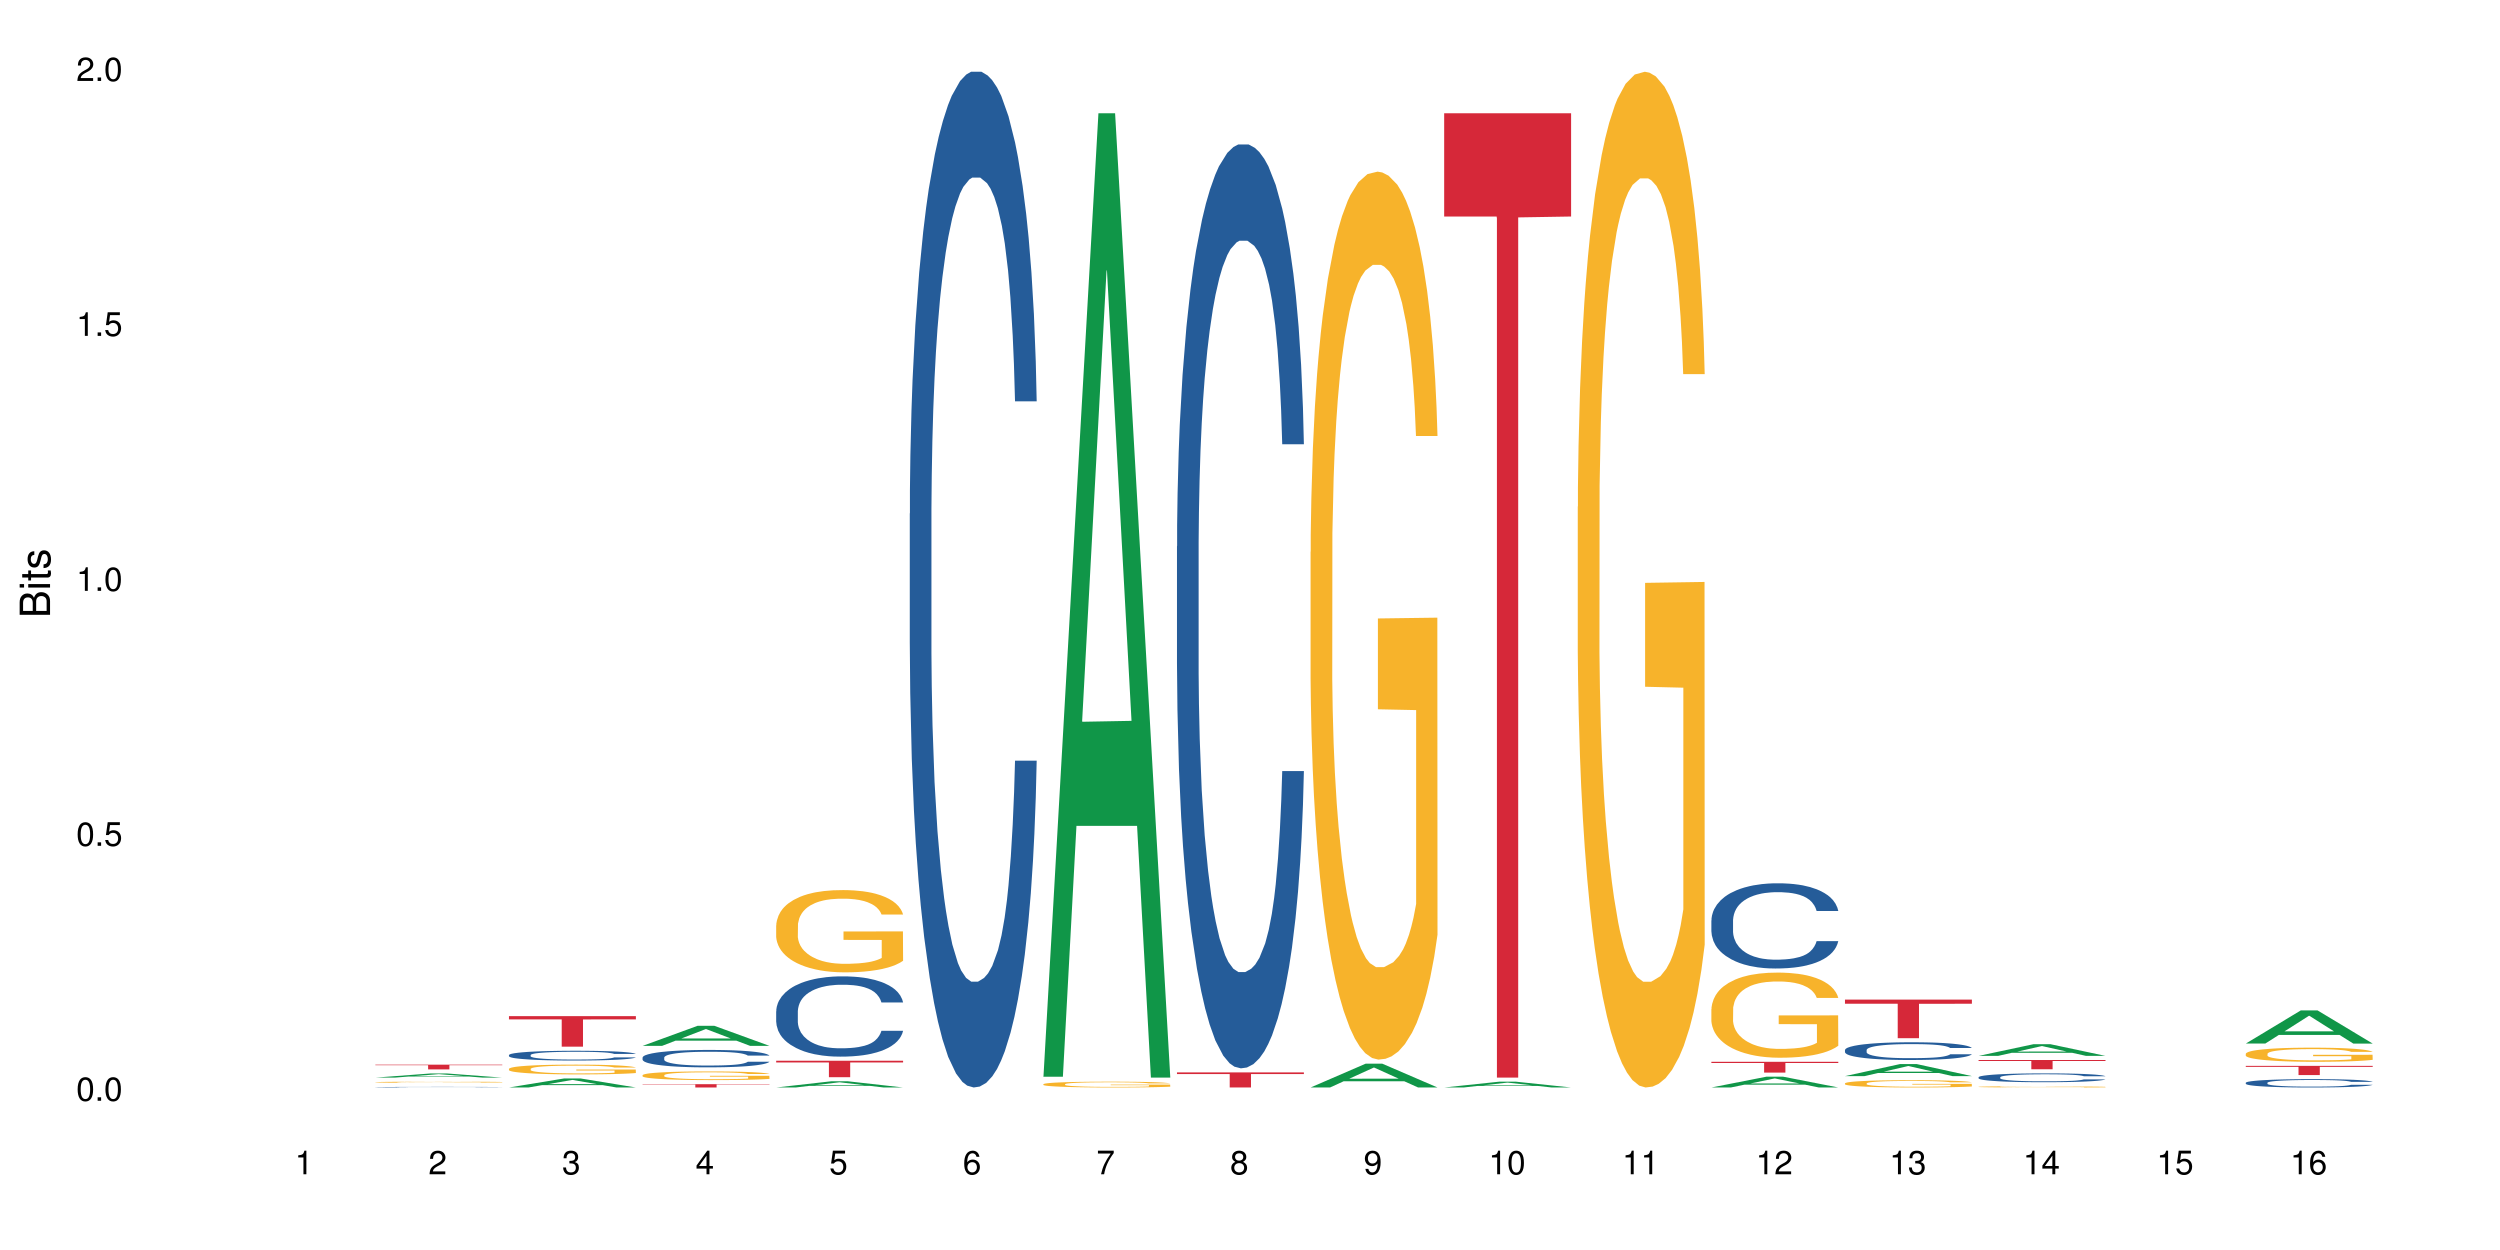 <?xml version="1.0" encoding="UTF-8"?>
<svg xmlns="http://www.w3.org/2000/svg" xmlns:xlink="http://www.w3.org/1999/xlink" width="720pt" height="360pt" viewBox="0 0 720 360" version="1.1">
<defs>
<g>
<symbol overflow="visible" id="glyph0-0">
<path style="stroke:none;" d=""/>
</symbol>
<symbol overflow="visible" id="glyph0-1">
<path style="stroke:none;" d="M 2.641 -6.797 C 2 -6.797 1.422 -6.531 1.078 -6.047 C 0.641 -5.453 0.406 -4.547 0.406 -3.297 C 0.406 -1 1.188 0.219 2.641 0.219 C 4.078 0.219 4.859 -1 4.859 -3.234 C 4.859 -4.562 4.656 -5.438 4.203 -6.047 C 3.844 -6.531 3.281 -6.797 2.641 -6.797 Z M 2.641 -6.047 C 3.547 -6.047 4 -5.125 4 -3.312 C 4 -1.375 3.562 -0.484 2.625 -0.484 C 1.734 -0.484 1.281 -1.422 1.281 -3.281 C 1.281 -5.141 1.734 -6.047 2.641 -6.047 Z M 2.641 -6.047 "/>
</symbol>
<symbol overflow="visible" id="glyph0-2">
<path style="stroke:none;" d="M 1.828 -1 L 0.828 -1 L 0.828 0 L 1.828 0 Z M 1.828 -1 "/>
</symbol>
<symbol overflow="visible" id="glyph0-3">
<path style="stroke:none;" d="M 4.562 -6.797 L 1.062 -6.797 L 0.547 -3.094 L 1.328 -3.094 C 1.719 -3.562 2.047 -3.734 2.578 -3.734 C 3.484 -3.734 4.062 -3.109 4.062 -2.094 C 4.062 -1.125 3.484 -0.531 2.578 -0.531 C 1.828 -0.531 1.375 -0.906 1.188 -1.672 L 0.328 -1.672 C 0.453 -1.109 0.547 -0.844 0.75 -0.594 C 1.125 -0.078 1.828 0.219 2.594 0.219 C 3.969 0.219 4.922 -0.781 4.922 -2.219 C 4.922 -3.562 4.031 -4.484 2.719 -4.484 C 2.25 -4.484 1.859 -4.359 1.469 -4.062 L 1.734 -5.969 L 4.562 -5.969 Z M 4.562 -6.797 "/>
</symbol>
<symbol overflow="visible" id="glyph0-4">
<path style="stroke:none;" d="M 2.484 -4.844 L 2.484 0 L 3.328 0 L 3.328 -6.797 L 2.766 -6.797 C 2.469 -5.75 2.281 -5.609 0.984 -5.453 L 0.984 -4.844 Z M 2.484 -4.844 "/>
</symbol>
<symbol overflow="visible" id="glyph0-5">
<path style="stroke:none;" d="M 4.859 -0.828 L 1.281 -0.828 C 1.359 -1.391 1.672 -1.75 2.5 -2.234 L 3.469 -2.75 C 4.406 -3.266 4.906 -3.969 4.906 -4.812 C 4.906 -5.375 4.672 -5.906 4.266 -6.266 C 3.859 -6.625 3.375 -6.797 2.719 -6.797 C 1.859 -6.797 1.219 -6.5 0.844 -5.922 C 0.609 -5.562 0.5 -5.125 0.484 -4.438 L 1.328 -4.438 C 1.359 -4.906 1.406 -5.188 1.531 -5.406 C 1.75 -5.812 2.188 -6.062 2.703 -6.062 C 3.469 -6.062 4.031 -5.516 4.031 -4.781 C 4.031 -4.25 3.719 -3.797 3.125 -3.438 L 2.234 -2.938 C 0.812 -2.141 0.406 -1.5 0.328 0 L 4.859 0 Z M 4.859 -0.828 "/>
</symbol>
<symbol overflow="visible" id="glyph0-6">
<path style="stroke:none;" d="M 2.125 -3.125 L 2.578 -3.125 C 3.516 -3.125 3.984 -2.703 3.984 -1.891 C 3.984 -1.031 3.469 -0.531 2.578 -0.531 C 1.656 -0.531 1.203 -0.984 1.156 -1.969 L 0.312 -1.969 C 0.344 -1.422 0.438 -1.078 0.609 -0.766 C 0.953 -0.109 1.625 0.219 2.547 0.219 C 3.953 0.219 4.859 -0.609 4.859 -1.906 C 4.859 -2.766 4.516 -3.25 3.703 -3.516 C 4.344 -3.766 4.656 -4.25 4.656 -4.938 C 4.656 -6.109 3.875 -6.797 2.578 -6.797 C 1.203 -6.797 0.484 -6.047 0.453 -4.609 L 1.297 -4.609 C 1.312 -5.016 1.344 -5.25 1.453 -5.453 C 1.641 -5.828 2.062 -6.062 2.594 -6.062 C 3.344 -6.062 3.797 -5.625 3.797 -4.906 C 3.797 -4.422 3.609 -4.141 3.25 -3.984 C 3.016 -3.891 2.719 -3.844 2.125 -3.844 Z M 2.125 -3.125 "/>
</symbol>
<symbol overflow="visible" id="glyph0-7">
<path style="stroke:none;" d="M 3.141 -1.625 L 3.141 0 L 3.984 0 L 3.984 -1.625 L 4.984 -1.625 L 4.984 -2.391 L 3.984 -2.391 L 3.984 -6.797 L 3.359 -6.797 L 0.266 -2.516 L 0.266 -1.625 Z M 3.141 -2.391 L 1 -2.391 L 3.141 -5.359 Z M 3.141 -2.391 "/>
</symbol>
<symbol overflow="visible" id="glyph0-8">
<path style="stroke:none;" d="M 4.781 -5.031 C 4.609 -6.141 3.891 -6.797 2.844 -6.797 C 2.094 -6.797 1.422 -6.438 1.031 -5.828 C 0.609 -5.172 0.406 -4.344 0.406 -3.094 C 0.406 -1.953 0.578 -1.234 0.984 -0.625 C 1.359 -0.078 1.953 0.219 2.703 0.219 C 3.984 0.219 4.922 -0.734 4.922 -2.078 C 4.922 -3.344 4.062 -4.234 2.844 -4.234 C 2.172 -4.234 1.641 -3.969 1.281 -3.469 C 1.281 -5.125 1.828 -6.047 2.797 -6.047 C 3.391 -6.047 3.797 -5.672 3.938 -5.031 Z M 2.734 -3.484 C 3.547 -3.484 4.062 -2.922 4.062 -2 C 4.062 -1.156 3.484 -0.531 2.703 -0.531 C 1.922 -0.531 1.328 -1.188 1.328 -2.047 C 1.328 -2.891 1.906 -3.484 2.734 -3.484 Z M 2.734 -3.484 "/>
</symbol>
<symbol overflow="visible" id="glyph0-9">
<path style="stroke:none;" d="M 4.984 -6.797 L 0.438 -6.797 L 0.438 -5.969 L 4.109 -5.969 C 2.5 -3.656 1.828 -2.234 1.328 0 L 2.219 0 C 2.594 -2.172 3.453 -4.047 4.984 -6.094 Z M 4.984 -6.797 "/>
</symbol>
<symbol overflow="visible" id="glyph0-10">
<path style="stroke:none;" d="M 3.75 -3.578 C 4.453 -4 4.688 -4.344 4.688 -4.984 C 4.688 -6.047 3.844 -6.797 2.641 -6.797 C 1.438 -6.797 0.594 -6.047 0.594 -4.984 C 0.594 -4.359 0.828 -4.016 1.516 -3.578 C 0.734 -3.203 0.359 -2.641 0.359 -1.891 C 0.359 -0.641 1.297 0.219 2.641 0.219 C 3.984 0.219 4.922 -0.641 4.922 -1.875 C 4.922 -2.641 4.531 -3.203 3.75 -3.578 Z M 2.641 -6.047 C 3.359 -6.047 3.812 -5.625 3.812 -4.969 C 3.812 -4.344 3.344 -3.922 2.641 -3.922 C 1.922 -3.922 1.453 -4.344 1.453 -4.984 C 1.453 -5.625 1.922 -6.047 2.641 -6.047 Z M 2.641 -3.203 C 3.484 -3.203 4.062 -2.672 4.062 -1.875 C 4.062 -1.062 3.484 -0.531 2.625 -0.531 C 1.797 -0.531 1.219 -1.078 1.219 -1.875 C 1.219 -2.672 1.797 -3.203 2.641 -3.203 Z M 2.641 -3.203 "/>
</symbol>
<symbol overflow="visible" id="glyph0-11">
<path style="stroke:none;" d="M 0.516 -1.547 C 0.672 -0.438 1.406 0.219 2.438 0.219 C 3.188 0.219 3.859 -0.141 4.266 -0.75 C 4.688 -1.406 4.891 -2.25 4.891 -3.484 C 4.891 -4.625 4.703 -5.359 4.312 -5.953 C 3.938 -6.5 3.344 -6.797 2.594 -6.797 C 1.297 -6.797 0.359 -5.844 0.359 -4.516 C 0.359 -3.25 1.234 -2.344 2.453 -2.344 C 3.094 -2.344 3.562 -2.578 4.016 -3.109 C 4 -1.453 3.469 -0.531 2.5 -0.531 C 1.906 -0.531 1.484 -0.906 1.359 -1.547 Z M 2.578 -6.062 C 3.375 -6.062 3.969 -5.406 3.969 -4.531 C 3.969 -3.688 3.375 -3.094 2.547 -3.094 C 1.734 -3.094 1.234 -3.672 1.234 -4.578 C 1.234 -5.438 1.797 -6.062 2.578 -6.062 Z M 2.578 -6.062 "/>
</symbol>
<symbol overflow="visible" id="glyph1-0">
<path style="stroke:none;" d=""/>
</symbol>
<symbol overflow="visible" id="glyph1-1">
<path style="stroke:none;" d="M 0 -0.953 L 0 -4.891 C 0 -5.719 -0.234 -6.344 -0.734 -6.797 C -1.188 -7.234 -1.812 -7.469 -2.5 -7.469 C -3.547 -7.469 -4.188 -7 -4.625 -5.875 C -4.984 -6.672 -5.641 -7.094 -6.531 -7.094 C -7.156 -7.094 -7.734 -6.859 -8.141 -6.391 C -8.562 -5.938 -8.75 -5.344 -8.75 -4.5 L -8.75 -0.953 Z M -4.984 -2.062 L -7.766 -2.062 L -7.766 -4.219 C -7.766 -4.844 -7.688 -5.203 -7.453 -5.5 C -7.219 -5.812 -6.859 -5.969 -6.375 -5.969 C -5.906 -5.969 -5.531 -5.812 -5.297 -5.5 C -5.062 -5.203 -4.984 -4.844 -4.984 -4.219 Z M -0.984 -2.062 L -4 -2.062 L -4 -4.781 C -4 -5.328 -3.859 -5.688 -3.578 -5.953 C -3.297 -6.219 -2.922 -6.359 -2.484 -6.359 C -2.062 -6.359 -1.688 -6.219 -1.406 -5.953 C -1.109 -5.688 -0.984 -5.328 -0.984 -4.781 Z M -0.984 -2.062 "/>
</symbol>
<symbol overflow="visible" id="glyph1-2">
<path style="stroke:none;" d="M -6.281 -1.797 L -6.281 -0.797 L 0 -0.797 L 0 -1.797 Z M -8.75 -1.797 L -8.75 -0.797 L -7.484 -0.797 L -7.484 -1.797 Z M -8.75 -1.797 "/>
</symbol>
<symbol overflow="visible" id="glyph1-3">
<path style="stroke:none;" d="M -6.281 -3.047 L -6.281 -2.016 L -8.016 -2.016 L -8.016 -1.016 L -6.281 -1.016 L -6.281 -0.172 L -5.469 -0.172 L -5.469 -1.016 L -0.719 -1.016 C -0.078 -1.016 0.281 -1.453 0.281 -2.234 C 0.281 -2.469 0.25 -2.719 0.188 -3.047 L -0.641 -3.047 C -0.609 -2.922 -0.594 -2.766 -0.594 -2.562 C -0.594 -2.141 -0.719 -2.016 -1.156 -2.016 L -5.469 -2.016 L -5.469 -3.047 Z M -6.281 -3.047 "/>
</symbol>
<symbol overflow="visible" id="glyph1-4">
<path style="stroke:none;" d="M -4.531 -5.25 C -5.766 -5.25 -6.469 -4.422 -6.469 -2.969 C -6.469 -1.516 -5.719 -0.562 -4.547 -0.562 C -3.562 -0.562 -3.094 -1.062 -2.734 -2.562 L -2.516 -3.484 C -2.344 -4.188 -2.094 -4.469 -1.625 -4.469 C -1.047 -4.469 -0.641 -3.875 -0.641 -3 C -0.641 -2.453 -0.797 -2 -1.062 -1.75 C -1.25 -1.594 -1.422 -1.531 -1.875 -1.469 L -1.875 -0.406 C -0.422 -0.453 0.281 -1.266 0.281 -2.922 C 0.281 -4.5 -0.5 -5.516 -1.719 -5.516 C -2.656 -5.516 -3.172 -4.984 -3.469 -3.734 L -3.703 -2.766 C -3.891 -1.953 -4.156 -1.609 -4.594 -1.609 C -5.172 -1.609 -5.547 -2.125 -5.547 -2.938 C -5.547 -3.75 -5.203 -4.172 -4.531 -4.203 Z M -4.531 -5.25 "/>
</symbol>
</g>
</defs>
<g id="surface70468">
<rect x="0" y="0" width="720" height="360" style="fill:rgb(100%,100%,100%);fill-opacity:1;stroke:none;"/>
<path style=" stroke:none;fill-rule:nonzero;fill:rgb(6.275%,58.824%,28.235%);fill-opacity:1;" d="M 108.105 310.352 L 108.145 310.352 L 123.961 309.16 L 128.766 309.16 L 144.66 310.355 L 139.074 310.355 L 135.09 310.043 L 117.637 310.043 L 113.73 310.352 L 108.105 310.352 L 119.312 309.914 L 133.492 309.914 L 126.422 309.355 L 126.344 309.355 L 126.266 309.359 L 119.273 309.914 L 119.312 309.914 Z M 108.105 310.352 "/>
<path style=" stroke:none;fill-rule:nonzero;fill:rgb(14.51%,36.078%,60%);fill-opacity:1;" d="M 108.105 313.102 L 108.152 313.102 L 108.152 313.098 L 108.285 313.09 L 108.598 313.086 L 108.91 313.078 L 109.711 313.07 L 110.824 313.062 L 111.984 313.055 L 112.832 313.051 L 113.59 313.047 L 115.328 313.043 L 116.441 313.039 L 117.645 313.035 L 119.117 313.035 L 120.188 313.031 L 122.594 313.031 L 124.375 313.027 L 130.527 313.027 L 131.82 313.031 L 134.453 313.031 L 136.547 313.035 L 138.418 313.039 L 139.266 313.043 L 140.602 313.047 L 141.629 313.051 L 142.34 313.055 L 143.145 313.062 L 143.855 313.07 L 144.391 313.078 L 144.66 313.082 L 138.418 313.082 L 138.105 313.078 L 137.75 313.07 L 136.414 313.062 L 135.477 313.059 L 134.629 313.055 L 133.469 313.051 L 132.445 313.051 L 131.375 313.047 L 122.594 313.047 L 121.258 313.051 L 120.32 313.055 L 119.207 313.055 L 118.449 313.059 L 117.512 313.062 L 116.844 313.066 L 116.086 313.07 L 115.641 313.074 L 115.238 313.078 L 114.883 313.086 L 114.613 313.09 L 114.438 313.094 L 114.348 313.102 L 114.348 313.125 L 114.438 313.129 L 114.66 313.137 L 115.238 313.145 L 116.086 313.152 L 117.066 313.16 L 118.004 313.164 L 118.539 313.168 L 119.25 313.168 L 120.363 313.172 L 121.969 313.176 L 122.906 313.176 L 124.332 313.18 L 129.504 313.18 L 130.664 313.176 L 131.867 313.176 L 133.516 313.172 L 134.539 313.172 L 135.434 313.168 L 136.102 313.164 L 136.547 313.164 L 137.215 313.156 L 137.75 313.152 L 138.152 313.148 L 138.418 313.141 L 144.66 313.141 L 144.391 313.148 L 143.992 313.152 L 143.59 313.16 L 142.965 313.164 L 142.254 313.168 L 141.227 313.176 L 140.379 313.176 L 139.266 313.18 L 138.242 313.184 L 137.125 313.188 L 135.477 313.191 L 133.246 313.191 L 131.867 313.195 L 121.434 313.195 L 119.16 313.191 L 117.512 313.188 L 116.219 313.184 L 115.105 313.184 L 113.855 313.18 L 112.254 313.172 L 111.27 313.164 L 110.602 313.16 L 109.844 313.156 L 109.309 313.148 L 108.688 313.141 L 108.238 313.133 L 108.105 313.121 Z M 108.105 313.102 "/>
<path style=" stroke:none;fill-rule:nonzero;fill:rgb(96.863%,70.196%,16.863%);fill-opacity:1;" d="M 108.105 311.668 L 108.152 311.668 L 108.152 311.66 L 108.328 311.648 L 108.773 311.629 L 109.355 311.613 L 109.98 311.602 L 110.379 311.598 L 111.047 311.586 L 111.629 311.582 L 113.098 311.566 L 114.973 311.555 L 115.996 311.551 L 117.156 311.547 L 118.805 311.539 L 119.562 311.539 L 121.879 311.531 L 124.512 311.531 L 127.406 311.527 L 128.746 311.527 L 130.574 311.531 L 133.07 311.535 L 134.496 311.535 L 135.609 311.539 L 136.77 311.543 L 138.195 311.551 L 139.531 311.555 L 140.602 311.562 L 141.672 311.574 L 142.562 311.582 L 143.32 311.594 L 143.992 311.605 L 144.391 311.613 L 144.66 311.625 L 138.465 311.625 L 138.105 311.613 L 137.707 311.605 L 137.035 311.598 L 136.367 311.59 L 135.699 311.586 L 134.453 311.578 L 133.383 311.57 L 132.043 311.566 L 130.75 311.566 L 129.281 311.562 L 126.027 311.562 L 123.887 311.566 L 122.637 311.566 L 121.746 311.57 L 120.5 311.574 L 119.742 311.578 L 119.297 311.582 L 117.957 311.59 L 117.066 311.598 L 116.574 311.602 L 115.953 311.613 L 115.508 311.621 L 115.016 311.633 L 114.75 311.641 L 114.391 311.66 L 114.348 311.715 L 114.48 311.727 L 114.75 311.738 L 115.105 311.75 L 115.641 311.762 L 116.176 311.77 L 117.109 311.781 L 117.914 311.789 L 118.539 311.793 L 119.742 311.801 L 120.23 311.805 L 121.391 311.809 L 122.594 311.812 L 124.066 311.816 L 125.18 311.82 L 129.234 311.82 L 131.91 311.816 L 133.605 311.816 L 134.762 311.812 L 135.52 311.812 L 136.457 311.809 L 137.125 311.805 L 137.75 311.801 L 138.508 311.797 L 138.508 311.727 L 127.496 311.727 L 127.496 311.691 L 144.613 311.691 L 144.66 311.809 L 143.723 311.816 L 142.562 311.824 L 141.449 311.828 L 140.289 311.836 L 138.641 311.84 L 137.305 311.844 L 135.254 311.848 L 133.383 311.852 L 131.422 311.852 L 129.68 311.855 L 127.633 311.855 L 125.805 311.852 L 123.844 311.852 L 122.281 311.848 L 120.855 311.848 L 119.43 311.844 L 117.645 311.836 L 116.488 311.832 L 115.285 311.824 L 114.078 311.816 L 113.012 311.809 L 112.297 311.805 L 111.582 311.797 L 110.824 311.785 L 110.113 311.777 L 109.578 311.77 L 109.086 311.758 L 108.375 311.734 L 108.195 311.723 L 108.105 311.715 Z M 108.105 311.668 "/>
<path style=" stroke:none;fill-rule:nonzero;fill:rgb(83.922%,15.686%,22.353%);fill-opacity:1;" d="M 108.105 306.633 L 144.66 306.633 L 144.66 306.777 L 129.426 306.781 L 129.426 307.984 L 123.297 307.984 L 123.297 306.781 L 123.207 306.777 L 108.105 306.777 Z M 108.105 306.633 "/>
<path style=" stroke:none;fill-rule:nonzero;fill:rgb(6.275%,58.824%,28.235%);fill-opacity:1;" d="M 146.582 313.195 L 146.621 313.191 L 162.438 310.602 L 167.242 310.602 L 183.137 313.195 L 177.551 313.195 L 173.57 312.52 L 156.113 312.52 L 152.207 313.195 L 146.582 313.195 L 157.793 312.238 L 171.969 312.238 L 164.898 311.027 L 164.82 311.023 L 164.742 311.031 L 157.754 312.238 L 157.793 312.238 Z M 146.582 313.195 "/>
<path style=" stroke:none;fill-rule:nonzero;fill:rgb(14.51%,36.078%,60%);fill-opacity:1;" d="M 146.582 303.848 L 146.629 303.844 L 146.629 303.785 L 146.762 303.684 L 147.074 303.562 L 147.387 303.477 L 148.188 303.324 L 149.301 303.18 L 150.461 303.066 L 151.309 303 L 152.066 302.945 L 153.805 302.852 L 154.918 302.805 L 156.121 302.758 L 157.594 302.715 L 158.664 302.691 L 161.07 302.648 L 162.855 302.629 L 164.234 302.621 L 167.223 302.621 L 169.004 302.633 L 170.297 302.645 L 171.727 302.668 L 172.93 302.691 L 175.023 302.746 L 176.895 302.82 L 177.742 302.859 L 179.078 302.938 L 180.105 303.016 L 180.82 303.082 L 181.621 303.18 L 182.336 303.293 L 182.867 303.426 L 183.137 303.535 L 176.895 303.535 L 176.582 303.434 L 176.227 303.355 L 175.559 303.25 L 174.891 303.172 L 173.953 303.098 L 173.105 303.051 L 171.949 303 L 170.922 302.969 L 169.852 302.945 L 168.828 302.93 L 166.867 302.918 L 164.594 302.918 L 163.746 302.922 L 162.008 302.941 L 161.07 302.961 L 159.734 302.996 L 158.797 303.031 L 157.684 303.082 L 156.926 303.125 L 155.988 303.191 L 155.32 303.25 L 154.562 303.336 L 154.117 303.398 L 153.715 303.473 L 153.359 303.559 L 153.09 303.648 L 152.914 303.742 L 152.824 303.836 L 152.824 304.234 L 152.914 304.328 L 153.137 304.434 L 153.715 304.59 L 154.562 304.727 L 155.543 304.836 L 156.48 304.914 L 157.016 304.949 L 157.727 304.988 L 158.844 305.043 L 160.445 305.094 L 161.383 305.113 L 162.809 305.133 L 164.281 305.145 L 166.242 305.145 L 167.98 305.133 L 169.141 305.121 L 170.344 305.102 L 171.992 305.059 L 173.016 305.016 L 173.91 304.969 L 174.578 304.918 L 175.023 304.875 L 175.691 304.797 L 176.227 304.711 L 176.629 304.621 L 176.895 304.531 L 183.137 304.531 L 182.867 304.637 L 182.469 304.734 L 182.066 304.809 L 181.441 304.898 L 180.73 304.98 L 179.703 305.07 L 178.855 305.129 L 177.742 305.195 L 176.719 305.242 L 175.602 305.285 L 173.953 305.336 L 172.883 305.363 L 171.727 305.387 L 170.344 305.406 L 168.605 305.426 L 166.73 305.434 L 164.992 305.438 L 163.121 305.434 L 161.738 305.422 L 159.91 305.398 L 157.637 305.352 L 155.988 305.305 L 154.695 305.254 L 153.582 305.203 L 152.332 305.133 L 150.73 305.02 L 149.75 304.934 L 149.078 304.863 L 148.32 304.762 L 147.785 304.672 L 147.164 304.527 L 146.719 304.344 L 146.582 304.203 Z M 146.582 303.848 "/>
<path style=" stroke:none;fill-rule:nonzero;fill:rgb(96.863%,70.196%,16.863%);fill-opacity:1;" d="M 146.582 307.816 L 146.629 307.816 L 146.629 307.766 L 146.805 307.648 L 147.25 307.488 L 147.832 307.359 L 148.457 307.254 L 148.855 307.203 L 149.523 307.125 L 150.105 307.066 L 151.574 306.953 L 153.449 306.844 L 154.473 306.797 L 155.633 306.754 L 157.281 306.707 L 158.039 306.688 L 160.359 306.645 L 162.988 306.621 L 165.887 306.613 L 167.223 306.617 L 169.051 306.625 L 171.547 306.652 L 172.973 306.68 L 174.086 306.707 L 175.246 306.738 L 176.672 306.789 L 178.012 306.852 L 179.078 306.914 L 180.148 306.992 L 181.043 307.074 L 181.801 307.164 L 182.469 307.27 L 182.867 307.359 L 183.137 307.449 L 176.941 307.449 L 176.582 307.359 L 176.184 307.293 L 175.516 307.207 L 174.844 307.145 L 174.176 307.098 L 172.93 307.027 L 171.859 306.988 L 170.52 306.953 L 169.227 306.93 L 167.758 306.914 L 166.867 306.91 L 164.504 306.91 L 162.363 306.926 L 161.117 306.945 L 160.223 306.969 L 158.977 307.008 L 158.219 307.035 L 157.773 307.059 L 156.434 307.137 L 155.543 307.211 L 155.055 307.258 L 154.43 307.336 L 153.984 307.406 L 153.492 307.508 L 153.227 307.586 L 152.867 307.758 L 152.824 308.223 L 152.957 308.32 L 153.227 308.426 L 153.582 308.52 L 154.117 308.617 L 154.652 308.691 L 155.586 308.789 L 156.391 308.855 L 157.016 308.902 L 158.219 308.969 L 158.707 308.992 L 159.867 309.039 L 161.07 309.074 L 162.543 309.105 L 163.656 309.121 L 165.438 309.133 L 167.711 309.133 L 170.387 309.121 L 172.082 309.098 L 173.242 309.078 L 174 309.059 L 174.934 309.031 L 175.602 309.008 L 176.227 308.977 L 176.984 308.934 L 176.984 308.32 L 165.973 308.316 L 165.973 308.027 L 183.094 308.027 L 183.137 309.031 L 182.199 309.102 L 181.043 309.168 L 179.926 309.219 L 178.77 309.262 L 177.117 309.312 L 175.781 309.344 L 173.73 309.379 L 171.859 309.402 L 169.898 309.418 L 168.16 309.426 L 166.109 309.426 L 164.281 309.422 L 162.32 309.406 L 160.758 309.387 L 159.332 309.359 L 157.906 309.328 L 156.121 309.273 L 154.965 309.23 L 153.762 309.176 L 152.555 309.113 L 151.488 309.043 L 150.773 308.988 L 150.059 308.926 L 149.301 308.848 L 148.59 308.762 L 148.055 308.684 L 147.562 308.594 L 147.207 308.508 L 146.852 308.391 L 146.672 308.301 L 146.582 308.219 Z M 146.582 307.816 "/>
<path style=" stroke:none;fill-rule:nonzero;fill:rgb(83.922%,15.686%,22.353%);fill-opacity:1;" d="M 146.582 292.648 L 183.137 292.648 L 183.137 293.59 L 167.902 293.598 L 167.902 301.449 L 161.773 301.449 L 161.773 293.605 L 161.684 293.59 L 146.582 293.59 Z M 146.582 292.648 "/>
<path style=" stroke:none;fill-rule:nonzero;fill:rgb(6.275%,58.824%,28.235%);fill-opacity:1;" d="M 185.059 301.207 L 185.098 301.203 L 200.914 295.43 L 205.719 295.43 L 221.613 301.211 L 216.027 301.211 L 212.047 299.703 L 194.59 299.703 L 190.684 301.207 L 185.059 301.207 L 196.27 299.078 L 210.445 299.074 L 203.375 296.375 L 203.297 296.367 L 203.219 296.387 L 196.23 299.074 L 196.27 299.078 Z M 185.059 301.207 "/>
<path style=" stroke:none;fill-rule:nonzero;fill:rgb(14.51%,36.078%,60%);fill-opacity:1;" d="M 185.059 304.566 L 185.105 304.562 L 185.105 304.453 L 185.238 304.277 L 185.551 304.059 L 185.863 303.906 L 186.664 303.637 L 187.781 303.375 L 188.938 303.176 L 189.785 303.055 L 190.543 302.965 L 192.281 302.797 L 193.395 302.707 L 194.602 302.629 L 196.07 302.551 L 197.141 302.508 L 199.547 302.434 L 201.332 302.402 L 202.711 302.387 L 205.699 302.387 L 207.484 302.406 L 208.773 302.43 L 210.203 302.465 L 211.406 302.508 L 213.5 302.605 L 215.371 302.734 L 216.219 302.809 L 217.559 302.949 L 218.582 303.09 L 219.297 303.207 L 220.098 303.375 L 220.812 303.582 L 221.348 303.816 L 221.613 304.012 L 215.371 304.012 L 215.062 303.828 L 214.703 303.688 L 214.035 303.5 L 213.367 303.367 L 212.43 303.234 L 211.582 303.148 L 210.426 303.062 L 209.398 303.004 L 208.328 302.965 L 207.305 302.938 L 205.344 302.91 L 203.07 302.91 L 202.223 302.918 L 200.484 302.957 L 199.547 302.988 L 198.211 303.051 L 197.273 303.109 L 196.16 303.203 L 195.402 303.281 L 194.465 303.398 L 193.797 303.504 L 193.039 303.656 L 192.594 303.77 L 192.191 303.898 L 191.836 304.051 L 191.57 304.211 L 191.391 304.379 L 191.301 304.543 L 191.301 305.254 L 191.391 305.418 L 191.613 305.613 L 192.191 305.891 L 193.039 306.133 L 194.02 306.324 L 194.957 306.465 L 195.492 306.527 L 196.203 306.602 L 197.32 306.691 L 198.922 306.785 L 199.859 306.82 L 201.285 306.855 L 202.758 306.875 L 204.719 306.875 L 206.457 306.855 L 207.617 306.836 L 208.82 306.797 L 210.469 306.719 L 211.496 306.645 L 212.387 306.559 L 213.055 306.473 L 213.5 306.398 L 214.168 306.258 L 214.703 306.102 L 215.105 305.941 L 215.371 305.785 L 221.613 305.785 L 221.348 305.969 L 220.945 306.148 L 220.543 306.281 L 219.918 306.441 L 219.207 306.582 L 218.18 306.742 L 217.336 306.848 L 216.219 306.961 L 215.195 307.051 L 214.078 307.129 L 212.43 307.219 L 211.359 307.266 L 210.203 307.305 L 208.82 307.344 L 207.082 307.375 L 205.211 307.395 L 203.469 307.398 L 201.598 307.387 L 200.215 307.371 L 198.391 307.328 L 196.117 307.246 L 194.465 307.16 L 193.172 307.074 L 192.059 306.98 L 190.812 306.855 L 189.207 306.656 L 188.227 306.5 L 187.555 306.371 L 186.797 306.191 L 186.266 306.031 L 185.641 305.777 L 185.195 305.449 L 185.059 305.199 Z M 185.059 304.566 "/>
<path style=" stroke:none;fill-rule:nonzero;fill:rgb(96.863%,70.196%,16.863%);fill-opacity:1;" d="M 185.059 309.641 L 185.105 309.641 L 185.105 309.594 L 185.281 309.492 L 185.73 309.352 L 186.309 309.234 L 186.934 309.141 L 187.332 309.094 L 188.004 309.027 L 188.582 308.977 L 190.055 308.875 L 191.926 308.777 L 192.949 308.738 L 194.109 308.699 L 195.758 308.656 L 196.516 308.637 L 198.836 308.602 L 201.465 308.578 L 204.363 308.574 L 205.699 308.574 L 207.527 308.582 L 210.023 308.609 L 211.449 308.633 L 212.562 308.656 L 213.723 308.684 L 215.148 308.73 L 216.488 308.785 L 217.559 308.84 L 218.625 308.906 L 219.52 308.98 L 220.277 309.059 L 220.945 309.156 L 221.348 309.234 L 221.613 309.316 L 215.418 309.316 L 215.062 309.234 L 214.66 309.176 L 213.992 309.098 L 213.32 309.043 L 212.652 309 L 211.406 308.941 L 210.336 308.906 L 209 308.875 L 207.707 308.852 L 206.234 308.84 L 205.344 308.836 L 202.98 308.836 L 200.84 308.852 L 199.594 308.867 L 198.699 308.887 L 197.453 308.922 L 196.695 308.949 L 196.25 308.969 L 194.91 309.039 L 194.02 309.102 L 193.531 309.145 L 192.906 309.215 L 192.461 309.273 L 191.969 309.367 L 191.703 309.434 L 191.344 309.59 L 191.301 310 L 191.434 310.086 L 191.703 310.18 L 192.059 310.262 L 192.594 310.348 L 193.129 310.414 L 194.066 310.504 L 194.867 310.562 L 195.492 310.602 L 196.695 310.664 L 197.184 310.684 L 198.344 310.727 L 199.547 310.758 L 201.02 310.785 L 202.133 310.797 L 203.918 310.809 L 206.191 310.809 L 208.863 310.797 L 210.559 310.777 L 211.719 310.758 L 212.477 310.742 L 213.41 310.719 L 214.078 310.695 L 214.703 310.672 L 215.461 310.633 L 215.461 310.086 L 204.453 310.086 L 204.453 309.828 L 221.57 309.828 L 221.613 310.719 L 220.676 310.781 L 219.52 310.84 L 218.402 310.887 L 217.246 310.922 L 215.594 310.969 L 214.258 310.996 L 212.207 311.027 L 210.336 311.047 L 208.375 311.062 L 206.637 311.066 L 204.586 311.07 L 202.758 311.066 L 200.797 311.051 L 199.234 311.035 L 197.809 311.012 L 196.383 310.98 L 194.602 310.934 L 193.441 310.895 L 192.238 310.848 L 191.035 310.789 L 189.965 310.727 L 189.25 310.68 L 188.539 310.625 L 187.781 310.555 L 187.066 310.48 L 186.531 310.41 L 186.039 310.328 L 185.684 310.254 L 185.328 310.152 L 185.148 310.07 L 185.059 309.996 Z M 185.059 309.641 "/>
<path style=" stroke:none;fill-rule:nonzero;fill:rgb(83.922%,15.686%,22.353%);fill-opacity:1;" d="M 185.059 312.246 L 221.613 312.246 L 221.613 312.348 L 206.379 312.348 L 206.379 313.195 L 200.25 313.195 L 200.25 312.348 L 185.059 312.348 Z M 185.059 312.246 "/>
<path style=" stroke:none;fill-rule:nonzero;fill:rgb(6.275%,58.824%,28.235%);fill-opacity:1;" d="M 223.539 313.195 L 223.578 313.191 L 239.391 311.41 L 244.195 311.41 L 260.09 313.195 L 254.504 313.195 L 250.523 312.73 L 233.066 312.73 L 229.16 313.195 L 223.539 313.195 L 234.746 312.535 L 248.922 312.535 L 241.852 311.703 L 241.773 311.699 L 241.695 311.707 L 234.707 312.535 L 234.746 312.535 Z M 223.539 313.195 "/>
<path style=" stroke:none;fill-rule:nonzero;fill:rgb(14.51%,36.078%,60%);fill-opacity:1;" d="M 223.539 291.262 L 223.582 291.242 L 223.582 290.734 L 223.715 289.934 L 224.027 288.918 L 224.34 288.223 L 225.141 286.977 L 226.258 285.773 L 227.414 284.844 L 228.262 284.293 L 229.02 283.871 L 230.758 283.09 L 231.875 282.691 L 233.078 282.332 L 234.547 281.973 L 235.617 281.762 L 238.023 281.422 L 239.809 281.273 L 241.191 281.211 L 244.176 281.211 L 245.961 281.297 L 247.254 281.402 L 248.68 281.57 L 249.883 281.762 L 251.977 282.227 L 253.848 282.816 L 254.695 283.152 L 256.035 283.809 L 257.059 284.441 L 257.773 284.992 L 258.574 285.773 L 259.289 286.723 L 259.824 287.801 L 260.09 288.707 L 253.848 288.707 L 253.539 287.863 L 253.18 287.207 L 252.512 286.344 L 251.844 285.73 L 250.906 285.117 L 250.059 284.719 L 248.902 284.316 L 247.875 284.062 L 246.805 283.871 L 245.781 283.746 L 243.82 283.617 L 241.547 283.617 L 240.699 283.66 L 238.961 283.828 L 238.023 283.977 L 236.688 284.273 L 235.75 284.547 L 234.637 284.969 L 233.879 285.328 L 232.941 285.879 L 232.273 286.363 L 231.516 287.062 L 231.07 287.59 L 230.668 288.18 L 230.312 288.879 L 230.047 289.617 L 229.867 290.398 L 229.777 291.156 L 229.777 294.43 L 229.867 295.191 L 230.09 296.078 L 230.668 297.367 L 231.516 298.484 L 232.496 299.371 L 233.434 300.008 L 233.969 300.301 L 234.68 300.641 L 235.797 301.062 L 237.402 301.484 L 238.336 301.652 L 239.762 301.82 L 241.234 301.906 L 243.195 301.906 L 244.934 301.82 L 246.094 301.715 L 247.297 301.547 L 248.945 301.188 L 249.973 300.852 L 250.863 300.449 L 251.531 300.047 L 251.977 299.711 L 252.645 299.055 L 253.18 298.336 L 253.582 297.598 L 253.848 296.879 L 260.09 296.879 L 259.824 297.727 L 259.422 298.547 L 259.02 299.16 L 258.395 299.898 L 257.684 300.555 L 256.656 301.293 L 255.812 301.781 L 254.695 302.309 L 253.672 302.707 L 252.559 303.066 L 250.906 303.492 L 249.836 303.703 L 248.68 303.891 L 247.297 304.059 L 245.559 304.207 L 243.688 304.293 L 241.949 304.312 L 240.074 304.273 L 238.695 304.188 L 236.867 303.996 L 234.594 303.617 L 232.941 303.215 L 231.648 302.816 L 230.535 302.391 L 229.289 301.82 L 227.684 300.895 L 226.703 300.176 L 226.035 299.582 L 225.277 298.762 L 224.742 298.02 L 224.117 296.84 L 223.672 295.34 L 223.539 294.176 Z M 223.539 291.262 "/>
<path style=" stroke:none;fill-rule:nonzero;fill:rgb(96.863%,70.196%,16.863%);fill-opacity:1;" d="M 223.539 266.492 L 223.582 266.469 L 223.582 266.035 L 223.762 265.062 L 224.207 263.723 L 224.785 262.617 L 225.41 261.75 L 225.812 261.297 L 226.48 260.648 L 227.059 260.172 L 228.531 259.199 L 230.402 258.289 L 231.426 257.898 L 232.586 257.531 L 234.234 257.121 L 234.992 256.969 L 237.312 256.625 L 239.941 256.406 L 242.84 256.344 L 244.176 256.363 L 246.004 256.449 L 248.5 256.688 L 249.926 256.906 L 251.043 257.121 L 252.199 257.402 L 253.625 257.836 L 254.965 258.355 L 256.035 258.875 L 257.105 259.523 L 257.996 260.215 L 258.754 260.973 L 259.422 261.883 L 259.824 262.641 L 260.09 263.395 L 253.895 263.395 L 253.539 262.641 L 253.137 262.055 L 252.469 261.34 L 251.801 260.82 L 251.129 260.41 L 249.883 259.848 L 248.812 259.5 L 247.477 259.199 L 246.184 259.004 L 244.711 258.875 L 243.82 258.832 L 241.457 258.832 L 239.316 258.98 L 238.07 259.156 L 237.18 259.328 L 235.93 259.652 L 235.172 259.914 L 234.727 260.086 L 233.391 260.758 L 232.496 261.363 L 232.008 261.773 L 231.383 262.422 L 230.938 263.008 L 230.445 263.871 L 230.18 264.52 L 229.824 265.992 L 229.777 269.887 L 229.91 270.711 L 230.18 271.598 L 230.535 272.375 L 231.07 273.199 L 231.605 273.828 L 232.543 274.672 L 233.344 275.234 L 233.969 275.602 L 235.172 276.184 L 235.664 276.379 L 236.82 276.77 L 238.023 277.07 L 239.496 277.332 L 240.609 277.461 L 242.395 277.57 L 244.668 277.57 L 247.34 277.441 L 249.035 277.266 L 250.195 277.094 L 250.953 276.941 L 251.887 276.703 L 252.559 276.488 L 253.18 276.25 L 253.938 275.883 L 253.938 270.711 L 242.93 270.688 L 242.93 268.266 L 260.047 268.242 L 260.09 276.703 L 259.152 277.289 L 257.996 277.852 L 256.879 278.285 L 255.723 278.652 L 254.074 279.062 L 252.734 279.324 L 250.684 279.625 L 248.812 279.82 L 246.852 279.949 L 245.113 280.016 L 243.062 280.035 L 241.234 279.992 L 239.273 279.863 L 237.711 279.691 L 236.285 279.473 L 234.859 279.191 L 233.078 278.738 L 231.918 278.371 L 230.715 277.914 L 229.512 277.375 L 228.441 276.789 L 227.727 276.336 L 227.016 275.816 L 226.258 275.168 L 225.543 274.434 L 225.008 273.762 L 224.52 273.004 L 224.16 272.289 L 223.805 271.316 L 223.625 270.535 L 223.539 269.867 Z M 223.539 266.492 "/>
<path style=" stroke:none;fill-rule:nonzero;fill:rgb(83.922%,15.686%,22.353%);fill-opacity:1;" d="M 223.539 305.488 L 260.09 305.488 L 260.09 305.996 L 244.855 306 L 244.855 310.234 L 238.727 310.234 L 238.727 306.004 L 238.637 305.996 L 223.539 305.996 Z M 223.539 305.488 "/>
<path style=" stroke:none;fill-rule:nonzero;fill:rgb(14.51%,36.078%,60%);fill-opacity:1;" d="M 262.016 147.945 L 262.059 147.676 L 262.059 141.258 L 262.191 131.098 L 262.504 118.262 L 262.816 109.438 L 263.617 93.664 L 264.734 78.422 L 265.891 66.656 L 266.738 59.703 L 267.496 54.355 L 269.234 44.461 L 270.352 39.379 L 271.555 34.836 L 273.023 30.289 L 274.094 27.617 L 276.5 23.336 L 278.285 21.465 L 279.668 20.664 L 282.652 20.664 L 284.438 21.734 L 285.73 23.07 L 287.156 25.207 L 288.359 27.617 L 290.453 33.5 L 292.328 40.984 L 293.172 45.262 L 294.512 53.555 L 295.535 61.574 L 296.25 68.527 L 297.051 78.422 L 297.766 90.453 L 298.301 104.09 L 298.566 115.59 L 292.328 115.59 L 292.016 104.895 L 291.656 96.605 L 290.988 85.641 L 290.32 77.887 L 289.383 70.133 L 288.539 65.051 L 287.379 59.969 L 286.352 56.762 L 285.285 54.355 L 284.258 52.75 L 282.297 51.145 L 280.023 51.145 L 279.176 51.68 L 277.438 53.82 L 276.5 55.691 L 275.164 59.438 L 274.227 62.91 L 273.113 68.258 L 272.355 72.805 L 271.422 79.758 L 270.75 85.906 L 269.992 94.73 L 269.547 101.418 L 269.148 108.902 L 268.789 117.727 L 268.523 127.086 L 268.344 136.98 L 268.254 146.605 L 268.254 188.055 L 268.344 197.68 L 268.566 208.91 L 269.148 225.223 L 269.992 239.395 L 270.973 250.625 L 271.91 258.648 L 272.445 262.391 L 273.16 266.668 L 274.273 272.016 L 275.879 277.363 L 276.812 279.504 L 278.238 281.645 L 279.711 282.711 L 281.672 282.711 L 283.41 281.645 L 284.57 280.305 L 285.773 278.168 L 287.422 273.621 L 288.449 269.344 L 289.34 264.262 L 290.008 259.18 L 290.453 254.902 L 291.121 246.613 L 291.656 237.523 L 292.059 228.164 L 292.328 219.07 L 298.566 219.07 L 298.301 229.77 L 297.898 240.195 L 297.496 247.949 L 296.875 257.309 L 296.16 265.598 L 295.137 274.957 L 294.289 281.109 L 293.172 287.793 L 292.148 292.875 L 291.035 297.418 L 289.383 302.766 L 288.316 305.441 L 287.156 307.848 L 285.773 309.988 L 284.035 311.859 L 282.164 312.93 L 280.426 313.195 L 278.551 312.66 L 277.172 311.59 L 275.344 309.184 L 273.07 304.371 L 271.422 299.293 L 270.129 294.211 L 269.012 288.863 L 267.766 281.645 L 266.16 269.879 L 265.18 260.785 L 264.512 253.297 L 263.754 242.871 L 263.219 233.512 L 262.594 218.539 L 262.148 199.551 L 262.016 184.844 Z M 262.016 147.945 "/>
<path style=" stroke:none;fill-rule:nonzero;fill:rgb(6.275%,58.824%,28.235%);fill-opacity:1;" d="M 300.492 310.09 L 300.531 309.828 L 316.348 32.625 L 321.148 32.625 L 337.043 310.352 L 331.461 310.352 L 327.477 237.855 L 310.02 237.855 L 306.113 310.09 L 300.492 310.09 L 311.699 207.867 L 325.875 207.605 L 318.809 78 L 318.73 77.738 L 318.652 78.523 L 311.66 207.605 L 311.699 207.867 Z M 300.492 310.09 "/>
<path style=" stroke:none;fill-rule:nonzero;fill:rgb(96.863%,70.196%,16.863%);fill-opacity:1;" d="M 300.492 312.242 L 300.535 312.238 L 300.535 312.207 L 300.715 312.141 L 301.16 312.047 L 301.738 311.969 L 302.363 311.906 L 302.766 311.875 L 303.434 311.828 L 304.012 311.793 L 305.484 311.727 L 307.355 311.66 L 308.383 311.633 L 309.539 311.609 L 311.191 311.578 L 311.949 311.57 L 314.266 311.543 L 316.895 311.531 L 319.793 311.523 L 321.129 311.527 L 322.957 311.531 L 325.453 311.551 L 326.879 311.562 L 327.996 311.578 L 329.152 311.598 L 330.582 311.629 L 331.918 311.668 L 332.988 311.703 L 334.059 311.75 L 334.949 311.797 L 335.707 311.852 L 336.375 311.914 L 336.777 311.969 L 337.043 312.023 L 330.848 312.023 L 330.492 311.969 L 330.09 311.926 L 329.422 311.879 L 328.754 311.84 L 328.086 311.812 L 326.836 311.773 L 325.766 311.746 L 324.43 311.727 L 323.137 311.711 L 321.664 311.703 L 320.773 311.699 L 318.41 311.699 L 316.27 311.711 L 315.023 311.723 L 314.133 311.734 L 312.883 311.758 L 312.125 311.777 L 311.68 311.789 L 310.344 311.836 L 309.449 311.879 L 308.961 311.906 L 308.336 311.953 L 307.891 311.996 L 307.402 312.055 L 307.133 312.102 L 306.777 312.207 L 306.73 312.48 L 306.867 312.539 L 307.133 312.602 L 307.488 312.656 L 308.023 312.715 L 308.559 312.758 L 309.496 312.816 L 310.297 312.855 L 310.922 312.883 L 312.125 312.926 L 312.617 312.938 L 313.773 312.965 L 314.98 312.988 L 316.449 313.004 L 317.562 313.016 L 319.348 313.023 L 321.621 313.023 L 324.297 313.012 L 325.988 313 L 327.148 312.988 L 327.906 312.977 L 328.844 312.961 L 329.512 312.945 L 330.137 312.93 L 330.895 312.902 L 330.895 312.539 L 319.883 312.535 L 319.883 312.367 L 337 312.363 L 337.043 312.961 L 336.109 313.004 L 334.949 313.043 L 333.836 313.07 L 332.676 313.098 L 331.027 313.129 L 329.688 313.145 L 327.637 313.168 L 325.766 313.18 L 323.805 313.191 L 322.066 313.195 L 320.016 313.195 L 318.188 313.191 L 316.227 313.184 L 314.668 313.172 L 313.238 313.156 L 311.812 313.137 L 310.031 313.105 L 308.871 313.078 L 307.668 313.047 L 306.465 313.008 L 305.395 312.969 L 304.68 312.934 L 303.969 312.898 L 303.211 312.852 L 302.496 312.801 L 301.961 312.754 L 301.473 312.699 L 301.117 312.648 L 300.758 312.582 L 300.582 312.527 L 300.492 312.48 Z M 300.492 312.242 "/>
<path style=" stroke:none;fill-rule:nonzero;fill:rgb(14.51%,36.078%,60%);fill-opacity:1;" d="M 338.969 157.375 L 339.012 157.133 L 339.012 151.293 L 339.145 142.051 L 339.457 130.375 L 339.77 122.352 L 340.574 108 L 341.688 94.137 L 342.848 83.434 L 343.691 77.109 L 344.449 72.246 L 346.191 63.246 L 347.305 58.625 L 348.508 54.492 L 349.98 50.355 L 351.047 47.926 L 353.457 44.031 L 355.238 42.328 L 356.621 41.602 L 359.605 41.602 L 361.391 42.574 L 362.684 43.789 L 364.109 45.734 L 365.312 47.926 L 367.41 53.273 L 369.281 60.086 L 370.129 63.977 L 371.465 71.516 L 372.488 78.812 L 373.203 85.137 L 374.004 94.137 L 374.719 105.082 L 375.254 117.484 L 375.52 127.945 L 369.281 127.945 L 368.969 118.215 L 368.613 110.676 L 367.941 100.703 L 367.273 93.648 L 366.34 86.598 L 365.492 81.977 L 364.332 77.355 L 363.309 74.434 L 362.238 72.246 L 361.211 70.785 L 359.25 69.328 L 356.977 69.328 L 356.129 69.812 L 354.391 71.762 L 353.457 73.461 L 352.117 76.867 L 351.184 80.031 L 350.066 84.895 L 349.309 89.027 L 348.375 95.352 L 347.707 100.945 L 346.949 108.973 L 346.5 115.055 L 346.102 121.863 L 345.742 129.891 L 345.477 138.402 L 345.297 147.402 L 345.207 156.156 L 345.207 193.855 L 345.297 202.613 L 345.52 212.828 L 346.102 227.664 L 346.949 240.555 L 347.93 250.77 L 348.863 258.066 L 349.398 261.473 L 350.113 265.363 L 351.227 270.23 L 352.832 275.094 L 353.77 277.039 L 355.195 278.984 L 356.664 279.957 L 358.625 279.957 L 360.363 278.984 L 361.523 277.77 L 362.727 275.824 L 364.379 271.688 L 365.402 267.797 L 366.293 263.176 L 366.961 258.555 L 367.41 254.664 L 368.078 247.121 L 368.613 238.852 L 369.012 230.34 L 369.281 222.07 L 375.52 222.07 L 375.254 231.801 L 374.852 241.285 L 374.453 248.34 L 373.828 256.852 L 373.113 264.391 L 372.09 272.906 L 371.242 278.5 L 370.129 284.578 L 369.102 289.199 L 367.988 293.336 L 366.34 298.199 L 365.27 300.633 L 364.109 302.82 L 362.727 304.766 L 360.988 306.469 L 359.117 307.441 L 357.379 307.684 L 355.508 307.199 L 354.125 306.227 L 352.297 304.035 L 350.023 299.66 L 348.375 295.039 L 347.082 290.418 L 345.965 285.551 L 344.719 278.984 L 343.113 268.285 L 342.133 260.016 L 341.465 253.203 L 340.707 243.719 L 340.172 235.207 L 339.547 221.586 L 339.102 204.316 L 338.969 190.938 Z M 338.969 157.375 "/>
<path style=" stroke:none;fill-rule:nonzero;fill:rgb(83.922%,15.686%,22.353%);fill-opacity:1;" d="M 338.969 308.859 L 375.52 308.859 L 375.52 309.324 L 360.285 309.328 L 360.285 313.195 L 354.156 313.195 L 354.156 309.332 L 354.07 309.324 L 338.969 309.324 Z M 338.969 308.859 "/>
<path style=" stroke:none;fill-rule:nonzero;fill:rgb(6.275%,58.824%,28.235%);fill-opacity:1;" d="M 377.445 313.188 L 377.484 313.184 L 393.301 306.344 L 398.105 306.344 L 414 313.195 L 408.414 313.195 L 404.43 311.406 L 386.973 311.406 L 383.07 313.188 L 377.445 313.188 L 388.652 310.668 L 402.828 310.66 L 395.762 307.461 L 395.684 307.457 L 395.605 307.477 L 388.613 310.66 L 388.652 310.668 Z M 377.445 313.188 "/>
<path style=" stroke:none;fill-rule:nonzero;fill:rgb(96.863%,70.196%,16.863%);fill-opacity:1;" d="M 377.445 158.965 L 377.488 158.734 L 377.488 154.062 L 377.668 143.551 L 378.113 129.074 L 378.691 117.16 L 379.316 107.82 L 379.719 102.914 L 380.387 95.91 L 380.965 90.77 L 382.438 80.262 L 384.309 70.453 L 385.336 66.25 L 386.496 62.277 L 388.145 57.84 L 388.902 56.207 L 391.219 52.469 L 393.848 50.133 L 396.746 49.434 L 398.086 49.668 L 399.91 50.602 L 402.41 53.168 L 403.836 55.504 L 404.949 57.84 L 406.109 60.875 L 407.535 65.547 L 408.871 71.152 L 409.941 76.758 L 411.012 83.766 L 411.902 91.238 L 412.66 99.414 L 413.328 109.223 L 413.73 117.395 L 414 125.57 L 407.801 125.57 L 407.445 117.395 L 407.043 111.09 L 406.375 103.383 L 405.707 97.777 L 405.039 93.34 L 403.789 87.27 L 402.719 83.531 L 401.383 80.262 L 400.09 78.16 L 398.621 76.758 L 397.727 76.289 L 395.363 76.289 L 393.227 77.926 L 391.977 79.793 L 391.086 81.664 L 389.836 85.164 L 389.078 87.969 L 388.633 89.836 L 387.297 97.078 L 386.406 103.617 L 385.914 108.055 L 385.289 115.059 L 384.844 121.367 L 384.355 130.707 L 384.086 137.715 L 383.73 153.594 L 383.688 195.633 L 383.82 204.508 L 384.086 214.082 L 384.445 222.492 L 384.98 231.367 L 385.512 238.141 L 386.449 247.246 L 387.254 253.32 L 387.875 257.289 L 389.078 263.598 L 389.57 265.699 L 390.73 269.902 L 391.934 273.172 L 393.402 275.973 L 394.52 277.375 L 396.301 278.543 L 398.574 278.543 L 401.25 277.141 L 402.941 275.273 L 404.102 273.406 L 404.859 271.77 L 405.797 269.199 L 406.465 266.867 L 407.09 264.297 L 407.848 260.328 L 407.848 204.508 L 396.836 204.273 L 396.836 178.117 L 413.953 177.883 L 414 269.199 L 413.062 275.508 L 411.902 281.578 L 410.789 286.25 L 409.629 290.219 L 407.98 294.656 L 406.645 297.461 L 404.594 300.73 L 402.719 302.832 L 400.758 304.234 L 399.02 304.934 L 396.969 305.168 L 395.141 304.699 L 393.18 303.301 L 391.621 301.43 L 390.195 299.094 L 388.77 296.059 L 386.984 291.156 L 385.824 287.184 L 384.621 282.281 L 383.418 276.441 L 382.348 270.137 L 381.637 265.23 L 380.922 259.625 L 380.164 252.621 L 379.449 244.68 L 378.918 237.438 L 378.426 229.266 L 378.07 221.559 L 377.711 211.047 L 377.535 202.641 L 377.445 195.398 Z M 377.445 158.965 "/>
<path style=" stroke:none;fill-rule:nonzero;fill:rgb(6.275%,58.824%,28.235%);fill-opacity:1;" d="M 415.922 313.195 L 415.961 313.191 L 431.777 311.523 L 436.582 311.523 L 452.477 313.195 L 446.891 313.195 L 442.906 312.758 L 425.449 312.758 L 421.547 313.195 L 415.922 313.195 L 427.129 312.578 L 441.305 312.578 L 434.238 311.797 L 434.16 311.797 L 434.082 311.801 L 427.09 312.578 L 427.129 312.578 Z M 415.922 313.195 "/>
<path style=" stroke:none;fill-rule:nonzero;fill:rgb(83.922%,15.686%,22.353%);fill-opacity:1;" d="M 415.922 32.625 L 452.477 32.625 L 452.477 62.355 L 437.242 62.613 L 437.242 310.352 L 431.113 310.352 L 431.113 62.875 L 431.023 62.355 L 415.922 62.355 Z M 415.922 32.625 "/>
<path style=" stroke:none;fill-rule:nonzero;fill:rgb(96.863%,70.196%,16.863%);fill-opacity:1;" d="M 454.398 145.957 L 454.445 145.691 L 454.445 140.348 L 454.621 128.324 L 455.066 111.762 L 455.648 98.137 L 456.27 87.453 L 456.672 81.84 L 457.34 73.828 L 457.922 67.949 L 459.391 55.926 L 461.266 44.707 L 462.289 39.898 L 463.449 35.355 L 465.098 30.281 L 465.855 28.41 L 468.172 24.137 L 470.805 21.465 L 473.699 20.664 L 475.039 20.93 L 476.867 22 L 479.363 24.938 L 480.789 27.609 L 481.902 30.281 L 483.062 33.754 L 484.488 39.098 L 485.824 45.508 L 486.895 51.918 L 487.965 59.934 L 488.855 68.484 L 489.613 77.832 L 490.285 89.055 L 490.684 98.406 L 490.953 107.754 L 484.758 107.754 L 484.398 98.406 L 484 91.191 L 483.328 82.375 L 482.66 75.965 L 481.992 70.887 L 480.742 63.941 L 479.676 59.668 L 478.336 55.926 L 477.043 53.523 L 475.574 51.918 L 474.68 51.387 L 472.32 51.387 L 470.18 53.254 L 468.93 55.395 L 468.039 57.531 L 466.793 61.539 L 466.035 64.742 L 465.586 66.879 L 464.25 75.164 L 463.359 82.641 L 462.867 87.719 L 462.246 95.734 L 461.801 102.945 L 461.309 113.633 L 461.043 121.648 L 460.684 139.812 L 460.641 187.902 L 460.773 198.055 L 461.043 209.008 L 461.398 218.625 L 461.934 228.773 L 462.469 236.523 L 463.402 246.941 L 464.207 253.887 L 464.828 258.43 L 466.035 265.641 L 466.523 268.047 L 467.684 272.855 L 468.887 276.598 L 470.359 279.801 L 471.473 281.406 L 473.254 282.742 L 475.527 282.742 L 478.203 281.137 L 479.898 279 L 481.055 276.863 L 481.812 274.992 L 482.75 272.055 L 483.418 269.383 L 484.043 266.445 L 484.801 261.902 L 484.801 198.055 L 473.789 197.785 L 473.789 167.863 L 490.906 167.598 L 490.953 272.055 L 490.016 279.266 L 488.855 286.215 L 487.742 291.555 L 486.582 296.098 L 484.934 301.176 L 483.598 304.379 L 481.547 308.121 L 479.676 310.523 L 477.711 312.129 L 475.973 312.93 L 473.922 313.195 L 472.098 312.66 L 470.133 311.059 L 468.574 308.922 L 467.148 306.25 L 465.723 302.777 L 463.938 297.168 L 462.781 292.625 L 461.574 287.016 L 460.371 280.336 L 459.301 273.121 L 458.59 267.512 L 457.875 261.102 L 457.117 253.086 L 456.406 244.004 L 455.871 235.723 L 455.379 226.371 L 455.023 217.555 L 454.668 205.531 L 454.488 195.914 L 454.398 187.633 Z M 454.398 145.957 "/>
<path style=" stroke:none;fill-rule:nonzero;fill:rgb(6.275%,58.824%,28.235%);fill-opacity:1;" d="M 492.875 313.191 L 492.914 313.191 L 508.73 310.086 L 513.535 310.086 L 529.43 313.195 L 523.844 313.195 L 519.859 312.383 L 502.406 312.383 L 498.5 313.191 L 492.875 313.191 L 504.086 312.047 L 518.262 312.047 L 511.191 310.594 L 511.113 310.594 L 511.035 310.602 L 504.047 312.047 L 504.086 312.047 Z M 492.875 313.191 "/>
<path style=" stroke:none;fill-rule:nonzero;fill:rgb(14.51%,36.078%,60%);fill-opacity:1;" d="M 492.875 265.078 L 492.922 265.055 L 492.922 264.516 L 493.055 263.664 L 493.367 262.59 L 493.68 261.848 L 494.48 260.527 L 495.594 259.25 L 496.754 258.262 L 497.602 257.68 L 498.359 257.23 L 500.098 256.402 L 501.211 255.977 L 502.414 255.594 L 503.887 255.215 L 504.957 254.988 L 507.363 254.629 L 509.148 254.473 L 510.527 254.406 L 513.516 254.406 L 515.297 254.496 L 516.59 254.609 L 518.016 254.789 L 519.223 254.988 L 521.316 255.48 L 523.188 256.109 L 524.035 256.469 L 525.371 257.164 L 526.398 257.836 L 527.109 258.418 L 527.914 259.25 L 528.625 260.258 L 529.16 261.398 L 529.43 262.363 L 523.188 262.363 L 522.875 261.469 L 522.52 260.773 L 521.852 259.855 L 521.184 259.203 L 520.246 258.555 L 519.398 258.129 L 518.242 257.703 L 517.215 257.434 L 516.145 257.23 L 515.121 257.098 L 513.16 256.961 L 510.887 256.961 L 510.039 257.008 L 508.301 257.188 L 507.363 257.344 L 506.027 257.656 L 505.09 257.949 L 503.977 258.395 L 503.219 258.777 L 502.281 259.359 L 501.613 259.875 L 500.855 260.617 L 500.41 261.176 L 500.008 261.805 L 499.652 262.543 L 499.383 263.328 L 499.207 264.156 L 499.117 264.965 L 499.117 268.438 L 499.207 269.246 L 499.43 270.188 L 500.008 271.555 L 500.855 272.742 L 501.836 273.684 L 502.773 274.355 L 503.309 274.672 L 504.02 275.031 L 505.133 275.477 L 506.738 275.926 L 507.676 276.105 L 509.102 276.285 L 510.574 276.375 L 512.535 276.375 L 514.273 276.285 L 515.434 276.172 L 516.637 275.992 L 518.285 275.613 L 519.309 275.254 L 520.203 274.828 L 520.871 274.402 L 521.316 274.043 L 521.984 273.348 L 522.52 272.586 L 522.922 271.801 L 523.188 271.039 L 529.43 271.039 L 529.16 271.938 L 528.762 272.812 L 528.359 273.461 L 527.734 274.246 L 527.023 274.941 L 525.996 275.727 L 525.148 276.242 L 524.035 276.801 L 523.012 277.227 L 521.895 277.609 L 520.246 278.055 L 519.176 278.281 L 518.016 278.48 L 516.637 278.66 L 514.898 278.816 L 513.023 278.906 L 511.285 278.93 L 509.414 278.887 L 508.031 278.797 L 506.203 278.594 L 503.93 278.191 L 502.281 277.766 L 500.988 277.34 L 499.875 276.891 L 498.625 276.285 L 497.023 275.301 L 496.039 274.535 L 495.371 273.91 L 494.613 273.035 L 494.078 272.25 L 493.457 270.996 L 493.008 269.402 L 492.875 268.172 Z M 492.875 265.078 "/>
<path style=" stroke:none;fill-rule:nonzero;fill:rgb(96.863%,70.196%,16.863%);fill-opacity:1;" d="M 492.875 290.609 L 492.922 290.586 L 492.922 290.141 L 493.098 289.133 L 493.543 287.742 L 494.125 286.602 L 494.75 285.703 L 495.148 285.234 L 495.816 284.562 L 496.398 284.07 L 497.867 283.062 L 499.742 282.121 L 500.766 281.719 L 501.926 281.336 L 503.574 280.91 L 504.332 280.754 L 506.648 280.395 L 509.281 280.172 L 512.18 280.105 L 513.516 280.129 L 515.344 280.219 L 517.84 280.465 L 519.266 280.688 L 520.379 280.91 L 521.539 281.203 L 522.965 281.652 L 524.305 282.188 L 525.371 282.727 L 526.441 283.398 L 527.336 284.113 L 528.094 284.898 L 528.762 285.84 L 529.16 286.621 L 529.43 287.406 L 523.234 287.406 L 522.875 286.621 L 522.477 286.02 L 521.805 285.277 L 521.137 284.742 L 520.469 284.316 L 519.223 283.734 L 518.152 283.375 L 516.812 283.062 L 515.52 282.859 L 514.051 282.727 L 513.16 282.68 L 510.797 282.68 L 508.656 282.836 L 507.406 283.016 L 506.516 283.195 L 505.27 283.531 L 504.512 283.801 L 504.066 283.98 L 502.727 284.676 L 501.836 285.301 L 501.344 285.727 L 500.723 286.398 L 500.277 287.004 L 499.785 287.898 L 499.52 288.57 L 499.16 290.094 L 499.117 294.125 L 499.25 294.977 L 499.52 295.895 L 499.875 296.699 L 500.41 297.551 L 500.945 298.203 L 501.879 299.074 L 502.684 299.656 L 503.309 300.039 L 504.512 300.645 L 505 300.844 L 506.16 301.246 L 507.363 301.562 L 508.836 301.828 L 509.949 301.965 L 511.73 302.078 L 514.004 302.078 L 516.68 301.941 L 518.375 301.762 L 519.531 301.582 L 520.289 301.426 L 521.227 301.18 L 521.895 300.957 L 522.52 300.711 L 523.277 300.328 L 523.277 294.977 L 512.266 294.953 L 512.266 292.445 L 529.383 292.422 L 529.43 301.18 L 528.492 301.785 L 527.336 302.367 L 526.219 302.816 L 525.062 303.195 L 523.41 303.621 L 522.074 303.891 L 520.023 304.203 L 518.152 304.406 L 516.191 304.539 L 514.453 304.605 L 512.402 304.629 L 510.574 304.586 L 508.613 304.449 L 507.051 304.27 L 505.625 304.047 L 504.199 303.758 L 502.414 303.285 L 501.258 302.906 L 500.055 302.434 L 498.848 301.875 L 497.781 301.27 L 497.066 300.801 L 496.352 300.262 L 495.594 299.59 L 494.883 298.828 L 494.348 298.133 L 493.855 297.352 L 493.5 296.613 L 493.145 295.605 L 492.965 294.797 L 492.875 294.102 Z M 492.875 290.609 "/>
<path style=" stroke:none;fill-rule:nonzero;fill:rgb(83.922%,15.686%,22.353%);fill-opacity:1;" d="M 492.875 305.805 L 529.43 305.805 L 529.43 306.137 L 514.195 306.141 L 514.195 308.914 L 508.066 308.914 L 508.066 306.145 L 507.977 306.137 L 492.875 306.137 Z M 492.875 305.805 "/>
<path style=" stroke:none;fill-rule:nonzero;fill:rgb(6.275%,58.824%,28.235%);fill-opacity:1;" d="M 531.352 309.918 L 531.391 309.914 L 547.207 306.453 L 552.012 306.453 L 567.906 309.922 L 562.32 309.922 L 558.34 309.016 L 540.883 309.016 L 536.977 309.918 L 531.352 309.918 L 542.562 308.641 L 556.738 308.637 L 549.668 307.02 L 549.59 307.016 L 549.512 307.027 L 542.523 308.637 L 542.562 308.641 Z M 531.352 309.918 "/>
<path style=" stroke:none;fill-rule:nonzero;fill:rgb(14.51%,36.078%,60%);fill-opacity:1;" d="M 531.352 302.395 L 531.398 302.391 L 531.398 302.281 L 531.531 302.102 L 531.844 301.879 L 532.156 301.723 L 532.957 301.449 L 534.07 301.184 L 535.23 300.977 L 536.078 300.855 L 536.836 300.762 L 538.574 300.59 L 539.688 300.504 L 540.891 300.422 L 542.363 300.344 L 543.434 300.297 L 545.84 300.223 L 547.625 300.191 L 549.004 300.176 L 551.992 300.176 L 553.773 300.195 L 555.066 300.219 L 556.496 300.254 L 557.699 300.297 L 559.793 300.398 L 561.664 300.531 L 562.512 300.605 L 563.852 300.75 L 564.875 300.891 L 565.59 301.012 L 566.391 301.184 L 567.105 301.395 L 567.637 301.633 L 567.906 301.832 L 561.664 301.832 L 561.352 301.645 L 560.996 301.5 L 560.328 301.309 L 559.66 301.176 L 558.723 301.039 L 557.875 300.949 L 556.719 300.859 L 555.691 300.805 L 554.621 300.762 L 553.598 300.734 L 551.637 300.707 L 549.363 300.707 L 548.516 300.715 L 546.777 300.754 L 545.84 300.785 L 544.504 300.852 L 543.566 300.914 L 542.453 301.008 L 541.695 301.086 L 540.758 301.207 L 540.09 301.312 L 539.332 301.469 L 538.887 301.586 L 538.484 301.715 L 538.129 301.867 L 537.859 302.031 L 537.684 302.203 L 537.594 302.371 L 537.594 303.098 L 537.684 303.266 L 537.906 303.461 L 538.484 303.746 L 539.332 303.992 L 540.312 304.188 L 541.25 304.328 L 541.785 304.395 L 542.496 304.469 L 543.613 304.562 L 545.215 304.652 L 546.152 304.691 L 547.578 304.73 L 549.051 304.746 L 551.012 304.746 L 552.75 304.73 L 553.91 304.707 L 555.113 304.668 L 556.762 304.59 L 557.789 304.516 L 558.68 304.426 L 559.348 304.336 L 559.793 304.262 L 560.461 304.117 L 560.996 303.961 L 561.398 303.797 L 561.664 303.637 L 567.906 303.637 L 567.637 303.824 L 567.238 304.004 L 566.836 304.141 L 566.211 304.305 L 565.5 304.449 L 564.473 304.613 L 563.625 304.719 L 562.512 304.836 L 561.488 304.926 L 560.371 305.004 L 558.723 305.098 L 557.652 305.145 L 556.496 305.188 L 555.113 305.223 L 553.375 305.258 L 551.5 305.273 L 549.762 305.281 L 547.891 305.27 L 546.508 305.25 L 544.68 305.211 L 542.406 305.125 L 540.758 305.035 L 539.465 304.949 L 538.352 304.855 L 537.102 304.73 L 535.5 304.523 L 534.52 304.363 L 533.848 304.234 L 533.09 304.051 L 532.555 303.891 L 531.934 303.629 L 531.488 303.297 L 531.352 303.039 Z M 531.352 302.395 "/>
<path style=" stroke:none;fill-rule:nonzero;fill:rgb(96.863%,70.196%,16.863%);fill-opacity:1;" d="M 531.352 311.996 L 531.398 311.992 L 531.398 311.953 L 531.574 311.867 L 532.023 311.75 L 532.602 311.652 L 533.227 311.574 L 533.625 311.535 L 534.297 311.477 L 534.875 311.434 L 536.344 311.348 L 538.219 311.266 L 539.242 311.234 L 540.402 311.199 L 542.051 311.164 L 542.809 311.152 L 545.129 311.121 L 547.758 311.102 L 550.656 311.094 L 551.992 311.098 L 553.82 311.105 L 556.316 311.125 L 557.742 311.145 L 558.855 311.164 L 560.016 311.188 L 561.441 311.227 L 562.781 311.273 L 563.852 311.32 L 564.918 311.375 L 565.812 311.438 L 566.57 311.504 L 567.238 311.586 L 567.637 311.652 L 567.906 311.719 L 561.711 311.719 L 561.352 311.652 L 560.953 311.602 L 560.285 311.539 L 559.613 311.492 L 558.945 311.457 L 557.699 311.406 L 556.629 311.375 L 555.289 311.348 L 554 311.332 L 552.527 311.32 L 551.637 311.316 L 549.273 311.316 L 547.133 311.328 L 545.887 311.344 L 544.992 311.359 L 543.746 311.387 L 542.988 311.41 L 542.543 311.426 L 541.203 311.484 L 540.312 311.539 L 539.824 311.578 L 539.199 311.633 L 538.754 311.688 L 538.262 311.762 L 537.996 311.82 L 537.637 311.949 L 537.594 312.297 L 537.727 312.367 L 537.996 312.449 L 538.352 312.516 L 538.887 312.59 L 539.422 312.645 L 540.359 312.719 L 541.16 312.77 L 541.785 312.801 L 542.988 312.855 L 543.477 312.871 L 544.637 312.906 L 545.84 312.934 L 547.312 312.957 L 548.426 312.969 L 550.211 312.977 L 552.484 312.977 L 555.156 312.965 L 556.852 312.949 L 558.012 312.934 L 558.77 312.922 L 559.703 312.898 L 560.371 312.883 L 560.996 312.859 L 561.754 312.828 L 561.754 312.367 L 550.742 312.367 L 550.742 312.152 L 567.863 312.148 L 567.906 312.898 L 566.969 312.953 L 565.812 313.004 L 564.695 313.039 L 563.539 313.074 L 561.887 313.109 L 560.551 313.133 L 558.5 313.16 L 556.629 313.176 L 554.668 313.188 L 552.93 313.195 L 550.879 313.195 L 549.051 313.191 L 547.09 313.18 L 545.527 313.164 L 544.102 313.145 L 542.676 313.121 L 540.891 313.082 L 539.734 313.047 L 538.531 313.008 L 537.328 312.961 L 536.258 312.906 L 535.543 312.867 L 534.828 312.82 L 534.07 312.766 L 533.359 312.699 L 532.824 312.641 L 532.332 312.57 L 531.977 312.508 L 531.621 312.422 L 531.441 312.355 L 531.352 312.293 Z M 531.352 311.996 "/>
<path style=" stroke:none;fill-rule:nonzero;fill:rgb(83.922%,15.686%,22.353%);fill-opacity:1;" d="M 531.352 287.891 L 567.906 287.891 L 567.906 289.082 L 552.672 289.09 L 552.672 299 L 546.543 299 L 546.543 289.102 L 546.453 289.082 L 531.352 289.082 Z M 531.352 287.891 "/>
<path style=" stroke:none;fill-rule:nonzero;fill:rgb(6.275%,58.824%,28.235%);fill-opacity:1;" d="M 569.828 304.094 L 569.867 304.09 L 585.684 300.723 L 590.488 300.723 L 606.383 304.098 L 600.797 304.098 L 596.816 303.215 L 579.359 303.215 L 575.453 304.094 L 569.828 304.094 L 581.039 302.852 L 595.215 302.848 L 588.145 301.273 L 588.066 301.27 L 587.988 301.281 L 581 302.848 L 581.039 302.852 Z M 569.828 304.094 "/>
<path style=" stroke:none;fill-rule:nonzero;fill:rgb(14.51%,36.078%,60%);fill-opacity:1;" d="M 569.828 310.242 L 569.875 310.238 L 569.875 310.184 L 570.008 310.094 L 570.32 309.98 L 570.633 309.906 L 571.434 309.77 L 572.551 309.637 L 573.707 309.531 L 574.555 309.473 L 575.312 309.426 L 577.051 309.34 L 578.164 309.297 L 579.371 309.254 L 580.84 309.215 L 581.91 309.191 L 584.316 309.156 L 586.102 309.141 L 587.484 309.133 L 590.469 309.133 L 592.254 309.141 L 593.543 309.152 L 594.973 309.172 L 596.176 309.191 L 598.27 309.242 L 600.141 309.309 L 600.988 309.348 L 602.328 309.418 L 603.352 309.488 L 604.066 309.551 L 604.867 309.637 L 605.582 309.738 L 606.117 309.859 L 606.383 309.957 L 600.141 309.957 L 599.832 309.867 L 599.473 309.793 L 598.805 309.699 L 598.137 309.629 L 597.199 309.562 L 596.352 309.52 L 595.195 309.473 L 594.168 309.445 L 593.098 309.426 L 592.074 309.41 L 590.113 309.398 L 587.84 309.398 L 586.992 309.402 L 585.254 309.422 L 584.316 309.438 L 582.98 309.469 L 582.043 309.5 L 580.93 309.547 L 580.172 309.586 L 579.234 309.648 L 578.566 309.699 L 577.809 309.777 L 577.363 309.836 L 576.961 309.902 L 576.605 309.977 L 576.34 310.059 L 576.16 310.145 L 576.07 310.23 L 576.07 310.59 L 576.16 310.672 L 576.383 310.77 L 576.961 310.914 L 577.809 311.035 L 578.789 311.133 L 579.727 311.203 L 580.262 311.238 L 580.973 311.273 L 582.09 311.32 L 583.695 311.367 L 584.629 311.387 L 586.055 311.406 L 587.527 311.414 L 589.488 311.414 L 591.227 311.406 L 592.387 311.395 L 593.59 311.375 L 595.238 311.336 L 596.266 311.297 L 597.156 311.254 L 597.824 311.211 L 598.27 311.172 L 598.938 311.102 L 599.473 311.02 L 599.875 310.938 L 600.141 310.859 L 606.383 310.859 L 606.117 310.953 L 605.715 311.043 L 605.312 311.109 L 604.688 311.191 L 603.977 311.266 L 602.949 311.348 L 602.105 311.398 L 600.988 311.457 L 599.965 311.504 L 598.848 311.543 L 597.199 311.59 L 596.129 311.613 L 594.973 311.633 L 593.59 311.652 L 591.852 311.668 L 589.98 311.676 L 588.242 311.68 L 586.367 311.676 L 584.984 311.664 L 583.16 311.645 L 580.887 311.602 L 579.234 311.559 L 577.941 311.516 L 576.828 311.469 L 575.582 311.406 L 573.977 311.301 L 572.996 311.223 L 572.328 311.156 L 571.57 311.066 L 571.035 310.984 L 570.41 310.855 L 569.965 310.691 L 569.828 310.562 Z M 569.828 310.242 "/>
<path style=" stroke:none;fill-rule:nonzero;fill:rgb(96.863%,70.196%,16.863%);fill-opacity:1;" d="M 569.828 313 L 569.875 313 L 569.875 312.992 L 570.055 312.98 L 570.5 312.961 L 571.078 312.945 L 571.703 312.934 L 572.102 312.926 L 572.773 312.918 L 573.352 312.91 L 574.824 312.895 L 576.695 312.883 L 577.719 312.875 L 578.879 312.871 L 580.527 312.867 L 581.285 312.863 L 583.605 312.859 L 586.234 312.855 L 592.297 312.855 L 594.793 312.859 L 596.219 312.863 L 597.332 312.867 L 598.492 312.871 L 599.918 312.875 L 601.258 312.883 L 602.328 312.891 L 603.395 312.898 L 604.289 312.91 L 605.047 312.922 L 605.715 312.934 L 606.117 312.945 L 606.383 312.957 L 600.188 312.957 L 599.832 312.945 L 599.43 312.938 L 598.762 312.926 L 598.09 312.918 L 597.422 312.914 L 596.176 312.906 L 595.105 312.898 L 593.77 312.895 L 592.477 312.895 L 591.004 312.891 L 585.609 312.891 L 584.363 312.895 L 583.469 312.898 L 582.223 312.902 L 581.465 312.906 L 581.02 312.91 L 579.68 312.918 L 578.789 312.926 L 578.301 312.934 L 577.676 312.941 L 577.23 312.949 L 576.738 312.961 L 576.473 312.973 L 576.117 312.992 L 576.07 313.051 L 576.203 313.062 L 576.473 313.074 L 576.828 313.086 L 577.363 313.098 L 577.898 313.105 L 578.836 313.117 L 579.637 313.125 L 580.262 313.133 L 581.465 313.141 L 581.953 313.145 L 583.113 313.148 L 584.316 313.152 L 585.789 313.156 L 586.902 313.16 L 593.633 313.16 L 595.328 313.156 L 596.488 313.152 L 597.246 313.152 L 598.18 313.148 L 598.848 313.145 L 599.473 313.141 L 600.23 313.137 L 600.23 313.062 L 589.223 313.062 L 589.223 313.027 L 606.34 313.027 L 606.383 313.148 L 605.445 313.156 L 604.289 313.164 L 603.172 313.172 L 602.016 313.176 L 600.363 313.184 L 599.027 313.184 L 596.977 313.191 L 595.105 313.191 L 593.145 313.195 L 587.527 313.195 L 585.566 313.191 L 584.004 313.191 L 581.152 313.184 L 579.371 313.176 L 578.211 313.172 L 575.805 313.156 L 574.734 313.148 L 574.02 313.141 L 573.309 313.137 L 572.551 313.125 L 571.836 313.113 L 571.301 313.105 L 570.812 313.094 L 570.453 313.086 L 570.098 313.07 L 569.918 313.059 L 569.828 313.051 Z M 569.828 313 "/>
<path style=" stroke:none;fill-rule:nonzero;fill:rgb(83.922%,15.686%,22.353%);fill-opacity:1;" d="M 569.828 305.273 L 606.383 305.273 L 606.383 305.559 L 591.148 305.562 L 591.148 307.957 L 585.02 307.957 L 585.02 305.566 L 584.93 305.559 L 569.828 305.559 Z M 569.828 305.273 "/>
<path style=" stroke:none;fill-rule:nonzero;fill:rgb(6.275%,58.824%,28.235%);fill-opacity:1;" d="M 646.785 300.543 L 646.824 300.531 L 662.641 290.988 L 667.441 290.988 L 683.336 300.551 L 677.754 300.551 L 673.77 298.055 L 656.312 298.055 L 652.406 300.543 L 646.785 300.543 L 657.992 297.023 L 672.168 297.016 L 665.098 292.551 L 665.02 292.543 L 664.941 292.57 L 657.953 297.016 L 657.992 297.023 Z M 646.785 300.543 "/>
<path style=" stroke:none;fill-rule:nonzero;fill:rgb(14.51%,36.078%,60%);fill-opacity:1;" d="M 646.785 311.836 L 646.828 311.836 L 646.828 311.781 L 646.961 311.699 L 647.273 311.594 L 647.586 311.52 L 648.391 311.391 L 649.504 311.266 L 650.66 311.168 L 651.508 311.113 L 652.266 311.07 L 654.004 310.988 L 655.121 310.945 L 656.324 310.91 L 657.793 310.871 L 658.863 310.848 L 661.27 310.812 L 663.055 310.797 L 664.438 310.793 L 667.422 310.793 L 669.207 310.801 L 670.5 310.812 L 671.926 310.828 L 673.129 310.848 L 675.223 310.898 L 677.098 310.957 L 677.941 310.992 L 679.281 311.062 L 680.305 311.129 L 681.02 311.184 L 681.82 311.266 L 682.535 311.367 L 683.07 311.477 L 683.336 311.57 L 677.098 311.57 L 676.785 311.484 L 676.426 311.414 L 675.758 311.324 L 675.09 311.262 L 674.152 311.199 L 673.309 311.156 L 672.148 311.113 L 671.121 311.09 L 670.055 311.07 L 669.027 311.055 L 667.066 311.043 L 664.793 311.043 L 663.945 311.047 L 662.207 311.062 L 661.27 311.078 L 659.934 311.109 L 658.996 311.141 L 657.883 311.184 L 657.125 311.219 L 656.191 311.277 L 655.52 311.328 L 654.762 311.402 L 654.316 311.457 L 653.918 311.516 L 653.559 311.59 L 653.293 311.668 L 653.113 311.746 L 653.023 311.828 L 653.023 312.168 L 653.113 312.246 L 653.336 312.34 L 653.918 312.473 L 654.762 312.59 L 655.742 312.684 L 656.68 312.746 L 657.215 312.777 L 657.93 312.812 L 659.043 312.859 L 660.648 312.902 L 661.582 312.918 L 663.012 312.938 L 664.48 312.945 L 666.441 312.945 L 668.18 312.938 L 669.34 312.926 L 670.543 312.906 L 672.191 312.871 L 673.219 312.836 L 674.109 312.793 L 674.777 312.754 L 675.223 312.719 L 675.895 312.648 L 676.426 312.574 L 676.828 312.496 L 677.098 312.422 L 683.336 312.422 L 683.07 312.512 L 682.668 312.598 L 682.266 312.66 L 681.645 312.738 L 680.93 312.805 L 679.906 312.883 L 679.059 312.934 L 677.941 312.988 L 676.918 313.027 L 675.805 313.066 L 674.152 313.109 L 673.086 313.133 L 671.926 313.152 L 670.543 313.168 L 668.805 313.184 L 666.934 313.195 L 665.195 313.195 L 663.32 313.191 L 661.941 313.184 L 660.113 313.164 L 657.84 313.125 L 656.191 313.082 L 654.898 313.039 L 653.781 312.996 L 652.535 312.938 L 650.93 312.84 L 649.949 312.766 L 649.281 312.703 L 648.523 312.617 L 647.988 312.543 L 647.363 312.418 L 646.918 312.262 L 646.785 312.141 Z M 646.785 311.836 "/>
<path style=" stroke:none;fill-rule:nonzero;fill:rgb(96.863%,70.196%,16.863%);fill-opacity:1;" d="M 646.785 303.473 L 646.828 303.469 L 646.828 303.395 L 647.008 303.227 L 647.453 302.996 L 648.031 302.805 L 648.656 302.656 L 649.059 302.578 L 649.727 302.465 L 650.305 302.383 L 651.777 302.219 L 653.648 302.062 L 654.676 301.992 L 655.832 301.93 L 657.48 301.859 L 658.238 301.832 L 660.559 301.773 L 663.188 301.738 L 666.086 301.727 L 667.422 301.73 L 669.25 301.746 L 671.746 301.785 L 673.172 301.824 L 674.289 301.859 L 675.445 301.91 L 676.875 301.984 L 678.211 302.07 L 679.281 302.16 L 680.352 302.273 L 681.242 302.391 L 682 302.523 L 682.668 302.68 L 683.07 302.809 L 683.336 302.938 L 677.141 302.938 L 676.785 302.809 L 676.383 302.707 L 675.715 302.586 L 675.047 302.496 L 674.379 302.426 L 673.129 302.328 L 672.059 302.27 L 670.723 302.219 L 669.43 302.184 L 667.957 302.16 L 667.066 302.152 L 664.703 302.152 L 662.562 302.18 L 661.316 302.211 L 660.426 302.238 L 659.176 302.297 L 658.418 302.34 L 657.973 302.371 L 656.637 302.484 L 655.742 302.59 L 655.254 302.66 L 654.629 302.77 L 654.184 302.871 L 653.691 303.02 L 653.426 303.133 L 653.07 303.387 L 653.023 304.055 L 653.16 304.195 L 653.426 304.348 L 653.781 304.484 L 654.316 304.625 L 654.852 304.73 L 655.789 304.879 L 656.59 304.973 L 657.215 305.039 L 658.418 305.137 L 658.91 305.172 L 660.066 305.238 L 661.27 305.289 L 662.742 305.336 L 663.855 305.355 L 665.641 305.375 L 667.914 305.375 L 670.59 305.352 L 672.281 305.324 L 673.441 305.293 L 674.199 305.27 L 675.137 305.227 L 675.805 305.191 L 676.426 305.148 L 677.184 305.086 L 677.184 304.195 L 666.176 304.191 L 666.176 303.777 L 683.293 303.773 L 683.336 305.227 L 682.402 305.328 L 681.242 305.426 L 680.129 305.5 L 678.969 305.562 L 677.32 305.633 L 675.98 305.676 L 673.93 305.73 L 672.059 305.762 L 670.098 305.785 L 668.359 305.797 L 666.309 305.801 L 664.48 305.793 L 662.52 305.77 L 660.961 305.742 L 659.531 305.703 L 658.105 305.656 L 656.324 305.578 L 655.164 305.512 L 653.961 305.434 L 652.758 305.344 L 651.688 305.242 L 650.973 305.164 L 650.262 305.074 L 649.504 304.961 L 648.789 304.836 L 648.254 304.723 L 647.766 304.59 L 647.406 304.469 L 647.051 304.301 L 646.875 304.168 L 646.785 304.051 Z M 646.785 303.473 "/>
<path style=" stroke:none;fill-rule:nonzero;fill:rgb(83.922%,15.686%,22.353%);fill-opacity:1;" d="M 646.785 306.977 L 683.336 306.977 L 683.336 307.258 L 668.102 307.262 L 668.102 309.617 L 661.973 309.617 L 661.973 307.262 L 661.887 307.258 L 646.785 307.258 Z M 646.785 306.977 "/>
<g style="fill:rgb(0%,0%,0%);fill-opacity:1;">
  <use xlink:href="#glyph0-1" x="21.957" y="317.019"/>
  <use xlink:href="#glyph0-2" x="27.291" y="317.019"/>
  <use xlink:href="#glyph0-1" x="29.958" y="317.019"/>
</g>
<g style="fill:rgb(0%,0%,0%);fill-opacity:1;">
  <use xlink:href="#glyph0-1" x="21.957" y="243.593"/>
  <use xlink:href="#glyph0-2" x="27.291" y="243.593"/>
  <use xlink:href="#glyph0-3" x="29.958" y="243.593"/>
</g>
<g style="fill:rgb(0%,0%,0%);fill-opacity:1;">
  <use xlink:href="#glyph0-4" x="21.957" y="170.163"/>
  <use xlink:href="#glyph0-2" x="27.291" y="170.163"/>
  <use xlink:href="#glyph0-1" x="29.958" y="170.163"/>
</g>
<g style="fill:rgb(0%,0%,0%);fill-opacity:1;">
  <use xlink:href="#glyph0-4" x="21.957" y="96.737"/>
  <use xlink:href="#glyph0-2" x="27.291" y="96.737"/>
  <use xlink:href="#glyph0-3" x="29.958" y="96.737"/>
</g>
<g style="fill:rgb(0%,0%,0%);fill-opacity:1;">
  <use xlink:href="#glyph0-5" x="21.957" y="23.312"/>
  <use xlink:href="#glyph0-2" x="27.291" y="23.312"/>
  <use xlink:href="#glyph0-1" x="29.958" y="23.312"/>
</g>
<g style="fill:rgb(0%,0%,0%);fill-opacity:1;">
  <use xlink:href="#glyph0-4" x="84.906" y="338.19"/>
</g>
<g style="fill:rgb(0%,0%,0%);fill-opacity:1;">
  <use xlink:href="#glyph0-5" x="123.383" y="338.19"/>
</g>
<g style="fill:rgb(0%,0%,0%);fill-opacity:1;">
  <use xlink:href="#glyph0-6" x="161.859" y="338.19"/>
</g>
<g style="fill:rgb(0%,0%,0%);fill-opacity:1;">
  <use xlink:href="#glyph0-7" x="200.336" y="338.19"/>
</g>
<g style="fill:rgb(0%,0%,0%);fill-opacity:1;">
  <use xlink:href="#glyph0-3" x="238.812" y="338.19"/>
</g>
<g style="fill:rgb(0%,0%,0%);fill-opacity:1;">
  <use xlink:href="#glyph0-8" x="277.289" y="338.19"/>
</g>
<g style="fill:rgb(0%,0%,0%);fill-opacity:1;">
  <use xlink:href="#glyph0-9" x="315.77" y="338.19"/>
</g>
<g style="fill:rgb(0%,0%,0%);fill-opacity:1;">
  <use xlink:href="#glyph0-10" x="354.246" y="338.19"/>
</g>
<g style="fill:rgb(0%,0%,0%);fill-opacity:1;">
  <use xlink:href="#glyph0-11" x="392.723" y="338.19"/>
</g>
<g style="fill:rgb(0%,0%,0%);fill-opacity:1;">
  <use xlink:href="#glyph0-4" x="428.699" y="338.19"/>
  <use xlink:href="#glyph0-1" x="434.033" y="338.19"/>
</g>
<g style="fill:rgb(0%,0%,0%);fill-opacity:1;">
  <use xlink:href="#glyph0-4" x="467.176" y="338.19"/>
  <use xlink:href="#glyph0-4" x="472.51" y="338.19"/>
</g>
<g style="fill:rgb(0%,0%,0%);fill-opacity:1;">
  <use xlink:href="#glyph0-4" x="505.652" y="338.19"/>
  <use xlink:href="#glyph0-5" x="510.986" y="338.19"/>
</g>
<g style="fill:rgb(0%,0%,0%);fill-opacity:1;">
  <use xlink:href="#glyph0-4" x="544.129" y="338.19"/>
  <use xlink:href="#glyph0-6" x="549.463" y="338.19"/>
</g>
<g style="fill:rgb(0%,0%,0%);fill-opacity:1;">
  <use xlink:href="#glyph0-4" x="582.605" y="338.19"/>
  <use xlink:href="#glyph0-7" x="587.939" y="338.19"/>
</g>
<g style="fill:rgb(0%,0%,0%);fill-opacity:1;">
  <use xlink:href="#glyph0-4" x="621.082" y="338.19"/>
  <use xlink:href="#glyph0-3" x="626.416" y="338.19"/>
</g>
<g style="fill:rgb(0%,0%,0%);fill-opacity:1;">
  <use xlink:href="#glyph0-4" x="659.559" y="338.19"/>
  <use xlink:href="#glyph0-8" x="664.893" y="338.19"/>
</g>
<g style="fill:rgb(0%,0%,0%);fill-opacity:1;">
  <use xlink:href="#glyph1-1" x="14.412" y="178.016"/>
  <use xlink:href="#glyph1-2" x="14.412" y="170.012"/>
  <use xlink:href="#glyph1-3" x="14.412" y="167.348"/>
  <use xlink:href="#glyph1-4" x="14.412" y="164.012"/>
</g>
</g>
</svg>
